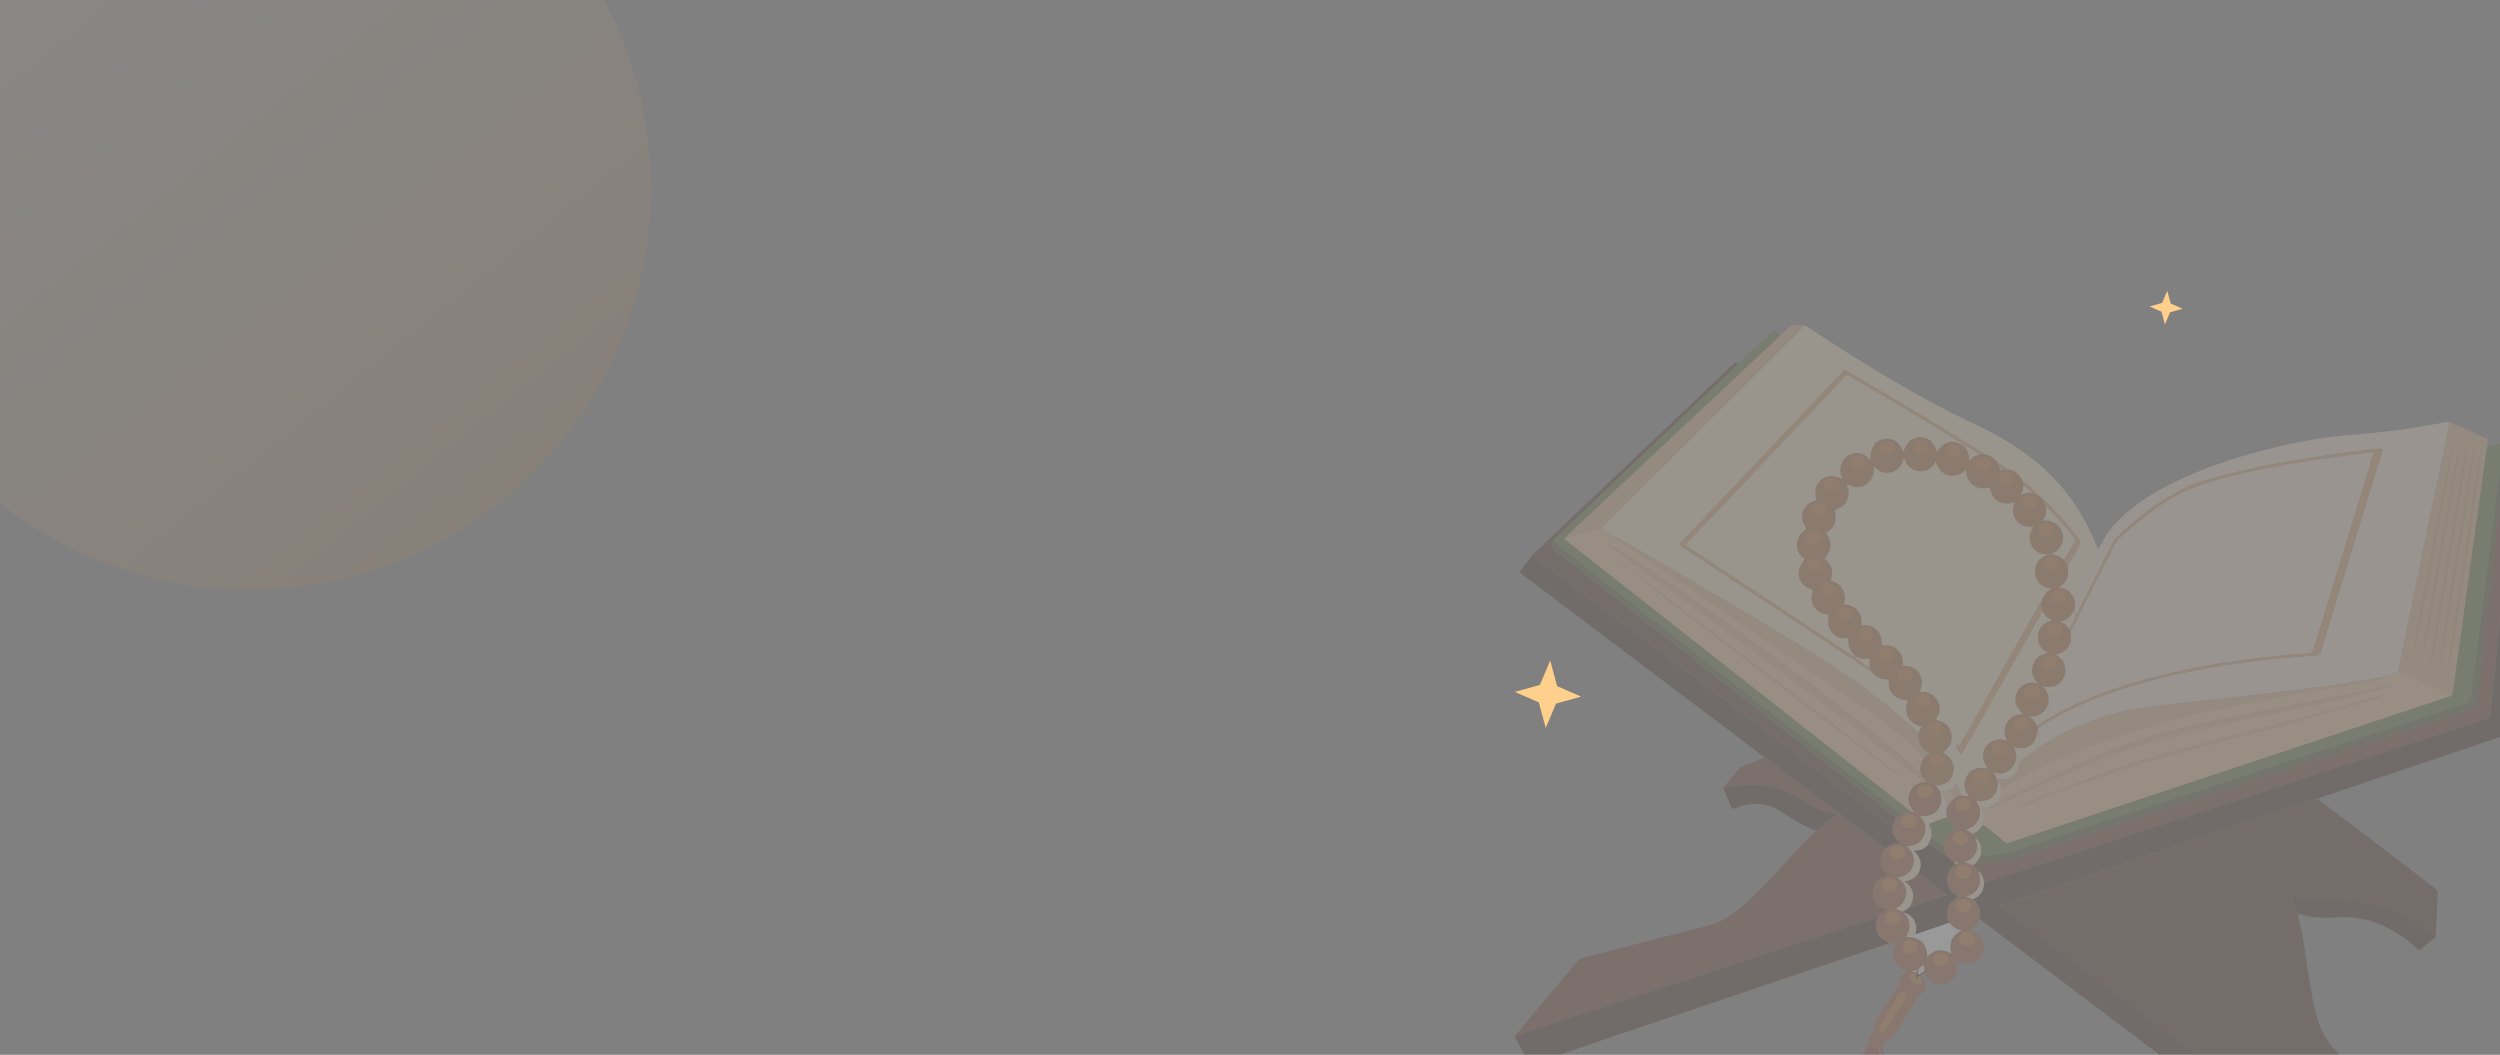 <?xml version="1.0" encoding="UTF-8"?><svg id="Layer_1" xmlns="http://www.w3.org/2000/svg" xmlns:xlink="http://www.w3.org/1999/xlink" viewBox="0 0 293.89 124"><rect x="0" y="0" width="293.89" height="124" fill="#808080" stroke="none"/><defs><linearGradient id="linear-gradient" x1="-12.69" y1="-29.86" x2="58.99" y2="58.88" gradientUnits="userSpaceOnUse"><stop offset="0" stop-color="#fff"/><stop offset=".12" stop-color="#fdf5ed"/><stop offset=".35" stop-color="#faddc0"/><stop offset=".67" stop-color="#f5b677"/><stop offset="1" stop-color="#f08c28"/></linearGradient></defs><g><g style="opacity:.2;"><path d="M274.25,95.28s.05,.04,.07,.07c0,.17,.12,.17,.23,.17,.02,.02,.05,.05,.07,.07,0,.17,.12,.17,.23,.17,.02,.02,.05,.05,.07,.07,0,.17,.12,.17,.23,.17,.43,.21,.78,.55,1.15,.83,1.45,1.08,2.87,2.19,4.31,3.29,1.89,1.45,3.79,2.9,5.69,4.35,.2,.15,.29,.3,.28,.57-.09,1.49-.15,2.99-.23,4.49-.01,.26,.05,.54-.14,.76-.13-.14-.24-.3-.39-.42-1.33-1.08-2.76-2-4.32-2.71-.81-.37-1.65-.68-2.51-.89-1.61-.39-3.25-.48-4.9-.47-1.33,0-2.66,0-3.97-.3-.24-.05-.57-.29-.73-.08-.16,.21,.13,.5,.23,.74,.18,.42,.21,.91,.51,1.28,.05,.64,.28,1.24,.4,1.87,.29,1.47,.51,2.96,.73,4.44,.31,2.09,.62,4.19,1.23,6.22,.55,1.82,1.61,3.23,3.05,4.45,2.86,2.42,5.6,4.99,8.38,7.52,.35,.32,.69,.66,1.05,.95,.2,.17,.26,.34,.25,.6-.1,1.87-.2,3.74-.29,5.61-.07,1.37-.11,2.74-.17,4.11-.01,.22,.08,.47-.14,.64,0-.17-.13-.23-.25-.32-.6-.43-1.19-.87-1.78-1.32-2.39-1.8-4.77-3.61-7.16-5.4-2.74-2.06-5.49-4.1-8.23-6.15-2.21-1.66-4.41-3.32-6.62-4.98-1.99-1.5-3.99-3-5.98-4.5-1.89-1.42-3.78-2.85-5.67-4.27-2.17-1.63-4.34-3.25-6.51-4.87-1.5-1.12-2.99-2.24-4.49-3.37-.93-.7-1.86-1.41-2.84-2.14,.21-.08,.36-.14,.52-.19,2.03-.68,4.07-1.36,6.1-2.05,6.66-2.24,13.29-4.54,19.96-6.75,2.93-.97,5.84-1.99,8.77-2.97,.68-.23,1.34-.56,2.08-.6,0,0,0,0,0,0-.03,.24,.12,.27,.3,.25,0,0,0,0,0,0,0,.22,.13,.26,.31,.24,0,0,0,0,0,0,0,.22,.13,.26,.31,.24,0,0,0,0,0,0,0,.17,.11,.17,.23,.16,.02,.02,.05,.04,.07,.07,0,.17,.11,.17,.23,.17,.02,.02,.05,.04,.07,.07,0,.17,.12,.17,.23,.17Z" style="fill:#4b2512;"/><path d="M246.69,64.53c.4-.63,.68-1.32,1.12-1.92,.91-1.23,2.01-2.25,3.21-3.16,1.59-1.22,3.33-2.18,5.13-3.02,2.31-1.09,4.71-1.97,7.15-2.71,1.89-.57,3.8-1.07,5.73-1.49,1.58-.34,3.17-.62,4.77-.84,1.49-.21,2.99-.28,4.49-.43,1.44-.15,2.89-.3,4.33-.5,1.47-.2,2.94-.5,4.4-.73,.31-.05,.62-.18,.95-.12,0,.06,0,.13,0,.19-.49,2.35-.99,4.71-1.49,7.06-.59,2.83-1.19,5.66-1.78,8.5-.68,3.3-1.36,6.6-2.03,9.9-.25,1.23-.49,2.47-.73,3.71-.4,.15-.8,.3-1.2,.45-.1,.03-.23-.02-.31,.09,0,0,0,0,0,0-1.24,.22-2.49,.46-3.73,.66-1.5,.24-3,.45-4.51,.66-1.14,.15-2.29,.27-3.43,.41-1.19,.15-2.38,.3-3.58,.44-1.26,.14-2.52,.27-3.77,.4-1.79,.2-3.57,.41-5.36,.61-1.63,.18-3.27,.32-4.89,.61-2.75,.49-5.39,1.33-7.91,2.55-1.31,.63-2.56,1.37-3.79,2.15,.3-.69,.39-1.39,.11-2.11,0-.1,0-.2-.01-.3,.11-.06,.23-.12,.33-.19,.99-.65,2.03-1.24,3.09-1.77,3.02-1.5,6.18-2.62,9.43-3.5,2.96-.8,5.95-1.41,8.97-1.89,1.84-.29,3.69-.54,5.54-.74,1.82-.2,3.64-.33,5.46-.48,.24-.02,.35-.08,.43-.33,.38-1.3,.79-2.59,1.18-3.89,1.99-6.5,3.98-13,5.98-19.49,.19-.61,.19-.61-.45-.54-2.41,.23-4.81,.57-7.21,.93-3.61,.54-7.21,1.2-10.75,2.12-1.68,.44-3.37,.89-4.94,1.67-3.01,1.48-5.61,3.54-7.98,5.9-.1,.1-.18,.22-.24,.34-1.46,2.87-2.91,5.75-4.37,8.62-.11-.22-.14-.47-.15-.71,.1-.46,.06-.91-.07-1.36,.11-.2,.23-.4,.33-.61,.74-1.42,1.48-2.84,2.21-4.27,.14-.28,.35-.54,.36-.88Z" style="fill:#ffe8d2;"/><path d="M246.69,64.53c-.01,.34-.22,.6-.36,.88-.73,1.43-1.47,2.85-2.21,4.27-.11,.2-.22,.4-.33,.61-.39-.73-.96-1.19-1.82-1.21,.04-.13,.14-.14,.21-.18,.65-.43,.97-1.03,.93-1.82,0-.2-.04-.41-.06-.61,.47-.67,.82-1.42,1.22-2.13,.37-.66,.37-.66-.09-1.24-.82-1.04-1.69-2.03-2.59-2.99-.42-.45-.81-.95-1.34-1.29-.04-.04-.08-.08-.11-.12-.02-.03-.05-.05-.07-.08-.16-.15-.32-.29-.48-.44-.53-.61-1.14-1.12-1.8-1.59-.37-.76-.9-1.3-1.77-1.39-.36-.29-.73-.57-1.16-.76-.4-.54-.9-.94-1.59-1.03-.67-.5-1.39-.9-2.09-1.34-4.67-2.89-9.4-5.67-14.11-8.47-.18-.11-.29-.08-.42,.07-.34,.38-.69,.76-1.05,1.13-2.11,2.23-4.22,4.45-6.33,6.68-2.11,2.23-4.22,4.45-6.33,6.68-1.73,1.82-3.47,3.65-5.2,5.47-.36,.38-.37,.38,.09,.69,2.22,1.48,4.45,2.95,6.68,4.42,4.72,3.12,9.44,6.24,14.17,9.34,.43,.29,.83,.64,1.31,.85,.5,.6,1.08,1.01,1.9,.94,.24-.02,.13,.16,.13,.27-.05,1.05,.58,1.9,1.58,2.1,.23,.05,.48,.03,.72,.05-.62,1.42,0,2.81,1.6,3.11-.12,.25-.24,.5-.36,.76-1.25-1.13-2.5-2.26-3.82-3.31-2.54-2.01-5.18-3.85-7.91-5.57-2.54-1.6-5.1-3.18-7.69-4.71-2.47-1.46-4.93-2.92-7.41-4.37-2.04-1.2-4.09-2.39-6.14-3.58-1.04-.6-2.08-1.18-3.12-1.76h0c-.08-.05-.16-.1-.23-.15-.02,0-.04,0-.06,0-.03-.03-.06-.05-.09-.08-.25-.25-.66-.27-.84-.62,1.15-1.06,2.19-2.23,3.33-3.29,1.09-1.02,2.1-2.14,3.19-3.17,1.07-1.01,2.07-2.1,3.13-3.11,1.2-1.14,2.34-2.33,3.52-3.49,.91-.9,1.8-1.83,2.72-2.71,1.17-1.11,2.27-2.3,3.43-3.41,.95-.91,1.84-1.89,2.81-2.79,.61-.56,1.16-1.19,1.74-1.79,.45,.15,.81,.47,1.2,.73,2.67,1.77,5.38,3.46,8.12,5.11,1.73,1.04,3.47,2.04,5.24,3,1.79,.98,3.61,1.9,5.45,2.76,1.95,.91,3.83,1.96,5.6,3.2,2.94,2.06,5.34,4.62,7.13,7.78,.65,1.15,1.22,2.32,1.7,3.55,.03,.07,.08,.13,.12,.2Z" style="fill:#ffe5bd;"/><path d="M272.51,93.94c-.74,.04-1.39,.38-2.08,.6-2.93,.98-5.84,2-8.77,2.97-6.67,2.21-13.3,4.51-19.96,6.75-2.03,.69-4.07,1.36-6.1,2.05-.15,.05-.31,.11-.52,.19,.98,.74,1.91,1.44,2.84,2.14,1.5,1.12,2.99,2.25,4.49,3.37,2.17,1.63,4.34,3.25,6.51,4.87,1.89,1.42,3.78,2.85,5.67,4.27,1.99,1.5,3.99,3,5.98,4.5,2.21,1.66,4.41,3.33,6.62,4.98,2.74,2.05,5.49,4.1,8.23,6.15,2.39,1.8,4.77,3.6,7.16,5.4,.59,.44,1.18,.88,1.78,1.32,.12,.08,.24,.15,.25,.32-.61,.49-1.24,.96-1.84,1.47-.25,.22-.42,.19-.67,0-2.14-1.63-4.3-3.25-6.45-4.87-2.64-1.99-5.28-3.98-7.92-5.96-2.65-2-5.3-3.99-7.94-5.99-2.62-1.97-5.24-3.94-7.85-5.92-6.41-4.84-12.81-9.67-19.22-14.51,.18-.94-.05-1.74-.81-2.34,.92-.32,1.29-1.03,1.35-1.96,1.67-.54,3.33-1.07,5-1.61,2.89-.94,5.79-1.89,8.68-2.83,2.01-.66,4.02-1.32,6.04-1.98,2.74-.89,5.47-1.78,8.21-2.68,1.87-.61,3.74-1.22,5.61-1.83,2.74-.89,5.48-1.78,8.22-2.68,2.65-.87,5.31-1.74,7.96-2.61,3.09-1.01,6.17-2.03,9.27-3.03,.41-.13,.52-.35,.54-.74,.06-.87,.15-1.74,.24-2.61,.09-.91,.2-1.81,.29-2.72,.09-.83,.16-1.66,.25-2.49,.09-.92,.2-1.84,.29-2.76,.09-.84,.16-1.69,.25-2.53,.09-.92,.19-1.84,.29-2.76,.09-.84,.16-1.69,.25-2.53,.09-.86,.19-1.71,.28-2.57,.09-.87,.16-1.74,.25-2.61,.09-.93,.19-1.87,.29-2.8,.07-.61,.17-1.22,.19-1.84,.01-.4,.21-.8,.03-1.2,.13-.13,.17,.02,.22,.09,.32,.38,.62,.79,.97,1.15,.23,.24,.27,.49,.25,.8-.21,2.43-.4,4.87-.6,7.3-.19,2.32-.39,4.64-.58,6.96-.17,2.01-.32,4.02-.48,6.03-.17,2.02-.34,4.04-.51,6.07-.09,1.07-.18,2.14-.25,3.21-.02,.3-.1,.45-.39,.55-7.14,2.41-14.29,4.82-21.43,7.24-.13,.04-.32,0-.36,.21Z" style="fill:#382012;"/><path d="M202.61,92.57c.62-.76,1.25-1.51,1.87-2.27,.1-.12,.23-.15,.36-.2,.87-.35,1.75-.69,2.62-1.04,.08,.04,.16,.07,.23,.13,1.77,1.33,3.53,2.66,5.3,3.99,2.31,1.74,4.63,3.48,6.94,5.23,.56,.43,1.16,.81,1.67,1.32,0,.11-.09,.18-.15,.27-.44,.65-.47,1.34-.15,2.05,.16,.37,.47,.62,.79,.88-1.21,.23-1.73,.67-1.88,1.8-.15,1.15,.51,1.84,1.61,2.23-.49,.23-.79,.55-1.06,.91-.41,.13-.82,.25-1.23,.38-2.71,.88-5.43,1.77-8.14,2.65-2.68,.87-5.35,1.75-8.03,2.63-2.71,.89-5.43,1.77-8.14,2.66-2.75,.9-5.5,1.8-8.25,2.7-2.52,.83-5.04,1.67-7.56,2.48-.4,.13-.8,.34-1.24,.32,.69-.83,1.37-1.66,2.06-2.49,1.71-2.05,3.44-4.08,5.14-6.14,.2-.24,.41-.38,.71-.45,4.91-1.29,9.81-2.57,14.73-3.8,1.68-.42,3.04-1.43,4.33-2.55,1.71-1.48,3.2-3.18,4.73-4.84,1.13-1.23,2.25-2.47,3.47-3.59,.06-.06,.11-.13,.16-.2,.28-.05,.39-.31,.59-.47,.62-.49,1.23-.98,1.99-1.47-1.67-.16-3.02-.83-4.31-1.67-1.05-.68-2.16-1.24-3.4-1.51-.82-.18-1.66-.23-2.49-.22-1.1,.01-2.19,.18-3.28,.28Z" style="fill:#683217;"/><path d="M178.17,121.68c.44,.02,.84-.19,1.24-.32,2.52-.81,5.04-1.65,7.56-2.48,2.75-.9,5.5-1.8,8.25-2.7,2.71-.89,5.43-1.77,8.14-2.66,2.68-.87,5.35-1.75,8.03-2.63,2.71-.89,5.43-1.77,8.14-2.65,.41-.13,.82-.25,1.23-.38-.33,.83-.31,1.6,.3,2.31,.3,.35,.71,.48,1.09,.68-6.77,2.29-13.54,4.58-20.31,6.87-7.23,2.44-14.46,4.88-21.68,7.34-.29,.1-.4,.06-.54-.22-.46-.92-.95-1.82-1.42-2.74-.05-.1-.16-.2-.11-.34,.02-.03,.05-.06,.07-.09,0,0,0,0,0,0Z" style="fill:#382012;"/><path d="M295.67,54.34c.19,.4-.01,.8-.03,1.2-.02,.61-.13,1.23-.19,1.84-.1,.93-.2,1.86-.29,2.8-.09,.87-.16,1.74-.25,2.61-.09,.86-.19,1.71-.28,2.57-.09,.84-.17,1.69-.25,2.53-.09,.92-.19,1.84-.29,2.76-.09,.84-.16,1.69-.25,2.53-.09,.92-.2,1.84-.29,2.76-.08,.83-.16,1.66-.25,2.49-.09,.91-.2,1.81-.29,2.72-.09,.87-.18,1.74-.24,2.61-.03,.39-.13,.61-.54,.74-3.09,.99-6.18,2.01-9.27,3.03-2.65,.87-5.31,1.74-7.96,2.61-2.74,.89-5.48,1.78-8.22,2.68-1.87,.61-3.74,1.22-5.61,1.83-2.74,.89-5.47,1.78-8.21,2.68-2.01,.66-4.02,1.32-6.04,1.98-2.89,.95-5.79,1.89-8.68,2.83-1.66,.54-3.33,1.07-5,1.61-.02-.11-.04-.23-.07-.34-.12-.39-.22-.78-.62-.99-.21-.24-.42-.48-.64-.73,.13-.09,.26-.19,.39-.28,.15,.08,.32,.08,.48,.08,1.34,0,2.65-.19,3.92-.6,3.41-1.1,6.81-2.2,10.22-3.31,2.57-.84,5.14-1.68,7.71-2.52,3.39-1.11,6.78-2.21,10.17-3.32,2.08-.68,4.15-1.36,6.23-2.04,3.56-1.16,7.12-2.33,10.68-3.49,1.3-.43,2.61-.85,3.91-1.28,1.74-.57,3.47-1.14,5.21-1.71,.12-.04,.22-.09,.24-.26,.04-.43,.1-.87,.15-1.3,.11-.96,.21-1.92,.32-2.87,.14-1.22,.29-2.45,.44-3.67,.12-.98,.24-1.96,.35-2.95,.11-.94,.22-1.89,.33-2.83,.11-.97,.22-1.94,.33-2.91,.14-1.21,.29-2.42,.43-3.64,.09-.79,.19-1.58,.29-2.37,.11-.97,.21-1.94,.33-2.91,.11-.9,.24-1.81,.35-2.71,.41-.16,.81-.36,1.24-.47Z" style="fill:#683217;"/><path d="M281.93,78.97c.24-1.24,.48-2.47,.73-3.71,.67-3.3,1.35-6.6,2.03-9.9,.59-2.83,1.18-5.67,1.78-8.5,.49-2.35,.99-4.71,1.49-7.06,.01-.06,0-.13,0-.19,1.11,.43,2.18,.97,3.27,1.45,.34,.15,.67,.32,1.01,.45,.19,.08,.24,.19,.2,.38-.05,.24-.06,.48-.09,.73-.09,.6-.19,1.2-.27,1.8-.29,2.1-.58,4.19-.87,6.29-.32,2.3-.64,4.6-.96,6.9-.3,2.13-.59,4.27-.88,6.4-.24,1.75-.47,3.5-.73,5.25-.12,.81-.18,1.64-.37,2.44-.16-.05-.31-.1-.46-.16-1.96-.85-3.93-1.71-5.89-2.57Zm6.56-27.25c-1.84,8.53-3.47,17.1-4.92,25.7,1.85-8.53,3.46-17.1,4.92-25.7Zm-1.71,26.69c.57-2.85,1.05-5.71,1.51-8.57,.45-2.85,.93-5.7,1.36-8.55,.44-2.85,.84-5.7,1.25-8.55-.03,0-.06,0-.1-.01-1.51,8.54-2.86,17.1-4.03,25.68Zm-1.08-.15c.41-1.16,4.48-25.31,4.28-25.86-1.59,8.61-3.03,17.22-4.28,25.86Zm3.48-26.24c-1.67,8.51-3.17,17.04-4.45,25.62,1.68-8.51,3.16-17.05,4.45-25.62Zm-1.42,27c1.07-5.51,3.97-25.01,3.82-25.66-1.45,8.56-2.72,17.1-3.82,25.66Zm3.92-25.84c.06-.09,.05-.17,0-.27-.04,.11-.05,.19,0,.27Zm-6.97,24.77s-.03-.06-.05-.09c-.01,.02-.03,.04-.03,.06,0,.03,.01,.07,.02,.1,.02-.02,.03-.05,.06-.08Zm2,.76s-.02,.08-.02,.11c0,.02,0,.1,.05,.04,.02-.02,.01-.07,0-.11,0-.01-.02-.02-.05-.04Zm1.05,.71s-.04-.06-.05-.09c0,.02-.03,.04-.03,.07,0,.04,.02,.07,.03,.1,.02-.03,.03-.05,.05-.08Zm.8-28.02s.03-.04,.03-.06c0-.02-.02-.04-.03-.06-.01,.02-.03,.04-.03,.06,0,.02,.02,.04,.03,.06Zm-5,26.35s-.02-.04-.03-.06c-.01,.02-.03,.04-.03,.06,0,.02,.02,.04,.03,.06,.01-.02,.02-.04,.03-.06Z" style="fill:#ecb67b;"/><path d="M231.93,101.7c.21,.24,.42,.48,.64,.73,.01,.05,.02,.1,.04,.15,.46,1.22-.06,2.34-1.28,2.75-.06,.02-.11,.06-.21,.11,.32,.02,.55,.17,.79,.27,.77,.6,1,1.4,.81,2.34-.29,.56-.65,1.04-1.33,1.26,1.64,.34,2.02,1.79,1.67,2.71-.47,1.23-1.63,1.59-3.06,.92,.2,1.54-.28,2.44-1.45,2.71-.98,.23-1.95-.33-2.25-1.3-.02-.07-.05-.14-.07-.21-.09-.23-.04-.49-.06-.76-.24,.21-.44,.38-.64,.55-.07,.02-.13,.05-.2,.07-.25,.07-.5,.14-.68,.19,.16,.03,.39,.05,.61,.15,0,.04-.01,.09-.02,.13-.09,0-.18,0-.27,0-.18,0-.37-.01-.46,.19-.08,.19-.03,.37,.09,.54,.16,.22,.37,.34,.61,.44,.24,.1,.49,.14,.66-.09,.15-.2,.05-.41-.09-.6-.04-.05-.06-.11-.09-.17,.03-.03,.05-.05,.08-.08,.27,.19,.44,.46,.54,.77,.22,.65-.04,1.24-.67,1.47-.16,.06-.24,.11-.28,.3-.03,.18-.14,.36-.24,.52-.75,1.23-1.52,2.45-2.27,3.68-.24,.39-.55,.68-1,.76-.15,.03-.22,.07-.21,.24,.01,.31-.13,.54-.37,.73-.11,.05-.21,.11-.32,.16-.02,0-.04,0-.06,0-.51,.05-.86-.22-1.14-.62-.15-.55-.06-1,.51-1.25,.13-.06,.07-.14,.05-.22-.11-.47-.01-.88,.24-1.29,.78-1.24,1.55-2.49,2.32-3.73,.02-.03,.03-.07,.06-.1,.33-.27,.41-.6,.43-1.03,.02-.48,.4-.75,.91-.88-.89-.31-1.51-.82-1.67-1.77-.1-.6,.13-1.11,.44-1.6,.03-.02,.07-.03,.04-.07,0-.01-.06,.01-.09,.02-.29,.02-.58,.05-.86,.07-.38-.2-.79-.33-1.09-.68-.6-.71-.62-1.48-.3-2.31,.26-.36,.57-.68,1.06-.91-1.11-.4-1.77-1.08-1.61-2.23,.15-1.13,.68-1.58,1.88-1.8-.32-.26-.63-.51-.79-.88-.32-.71-.29-1.39,.15-2.05,.06-.08,.14-.15,.15-.27,.51-.37,1.04-.66,1.8-.55-.73-.57-.99-1.24-.95-2.03,.1-.36,.26-.69,.45-1,.18-.15,.36-.31,.54-.46,.39-.15,.79-.27,1.22-.25,.11,0,.21,.14,.34,.03-.86-1-.89-1.88-.13-2.92,.05-.05,.1-.1,.15-.15,.28-.18,.55-.39,.9-.39,.14,0,.28,.05,.4-.06,.05,0,.1-.02,.15-.02,.37,.12,.77,.18,1.07,.48,.24,.15,.36,.41,.52,.63,.02,.05,.04,.1,.06,.15,.22,.66,.19,1.31-.21,1.89-.53,.77-1.29,.97-2.23,.8,.66,.71,.9,1.45,.57,2.3-.36,.91-1.09,1.27-2.07,1.29,.74,.64,1.05,1.4,.74,2.31-.29,.85-.92,1.28-1.83,1.38,.72,.48,1.09,1.11,1.02,1.94-.07,.81-.53,1.38-1.26,1.72,.3,.13,.57,.25,.83,.36,.03,.02,.06,.05,.09,.07,.23,.26,.46,.51,.59,.84,.28,.76,.12,1.44-.34,2.09,.17-.14,.34,.08,.5-.05,1.23,.16,1.89,.76,2.02,1.83,.02,.15,.02,.31,.03,.51,.86-.92,1.79-1,2.83-.37-.33-1.28,.08-2.17,1.26-2.74-.69-.07-1.12-.42-1.49-.89-.05-.12-.1-.24-.14-.35-.37-.89,.03-2.04,.88-2.49,.37-.2,.37-.25,.02-.48-.05-.04-.11-.06-.17-.1-.64-.43-.95-1.2-.84-1.97,.1-.69,.51-1.12,1.02-1.51,.14,0,.26-.06,.39-.13-.24-.06-.47-.12-.7-.18-.36-.21-.66-.48-.87-.85-.15-.32-.23-.66-.24-1.01,.06-.88,.48-1.5,1.28-1.83,.19-.08,.23-.17,.06-.28-.43-.3-.69-.73-.95-1.17-.03-.42-.14-.83,0-1.24,.24-.44,.5-.86,.94-1.12,.23-.08,.45-.16,.68-.24,.26-.05,.5,.06,.76,.07,.39,.18,.73,.43,1.06,.69,.44,.54,.55,1.15,.35,1.81-.24,.79-.79,1.24-1.59,1.44,.3,.11,.52,.33,.78,.49,.11,.16,.22,.32,.33,.48,.5,1.33,.15,2.2-1.2,2.91,.34,.02,.62,.2,.92,.29Zm-8.28,14.95c-.14,.01-.28,.08-.38,.24-.76,1.23-1.53,2.46-2.29,3.7-.16,.26-.1,.52,.16,.66,.25,.14,.46,.04,.61-.2,.55-.88,1.1-1.77,1.64-2.65,.22-.36,.46-.72,.65-1.09,.17-.34-.03-.66-.4-.66Zm7.14-13.36c.52,.01,.94-.33,.96-.78,.01-.47-.38-.83-.9-.85-.49-.01-.93,.38-.93,.81,0,.46,.37,.8,.88,.82Zm-6.17,7.15c-.55,0-.96,.35-.96,.82,0,.45,.39,.79,.89,.81,.51,.02,.93-.35,.94-.8,0-.45-.39-.82-.87-.83Zm-1.57-6.42c0-.46-.39-.81-.88-.81-.55,0-.94,.35-.95,.84,0,.43,.41,.79,.91,.79,.51,0,.92-.36,.92-.82Zm-.57,4.71c.52,0,.93-.34,.95-.79,.01-.46-.38-.83-.9-.84-.48,0-.92,.38-.93,.82-.01,.44,.38,.79,.89,.8Zm1.48-8.48c.01-.47-.39-.83-.91-.84-.48,0-.92,.4-.92,.84,0,.41,.4,.77,.88,.79,.52,.01,.94-.34,.95-.79Zm7.22,10.97c.54,.01,.93-.32,.95-.78,.01-.45-.37-.83-.86-.84-.47-.01-.97,.42-.97,.85,0,.41,.41,.77,.89,.78Zm-.75-11.88c.54,0,.94-.33,.94-.79,0-.46-.37-.83-.87-.84-.45-.01-.97,.42-.97,.82,0,.44,.4,.8,.9,.81Zm-2.24,12.66c-.52-.01-.94,.33-.95,.78-.01,.45,.37,.83,.86,.84,.47,.02,.97-.42,.97-.85,0-.41-.4-.77-.88-.78Zm-3.78-14.68c.54,0,.92-.33,.93-.8,0-.46-.35-.76-.91-.76-.54,0-.92,.33-.93,.8,0,.46,.35,.76,.91,.76Zm6.41-1.94c.53,0,.94-.35,.93-.8,0-.42-.4-.76-.88-.76-.57,0-.95,.33-.95,.82,0,.47,.34,.74,.9,.74Zm-4.47-3.11c-.53,0-.88,.23-.94,.62-.07,.45,.1,.76,.54,.89,.39,.12,.77,.07,1.06-.24,.2-.21,.31-.48,.16-.78-.17-.34-.44-.53-.82-.5Zm4.46,15c.53,0,.94-.34,.94-.79,0-.42-.4-.77-.88-.77-.57,0-.96,.34-.95,.82,0,.44,.36,.73,.89,.74Z" style="fill:#a85326;"/><path d="M232.21,98.49c-.11-.16-.22-.32-.33-.48,.57-.16,.92-.58,1.23-1.06,.86,.6,1.69,1.24,2.47,1.95,.2,.18,.37,.23,.64,.14,2.22-.75,4.45-1.48,6.68-2.22,14.99-4.97,29.97-9.94,44.96-14.92,.15-.05,.33-.04,.43-.21,.19-.8,.25-1.63,.37-2.44,.25-1.75,.49-3.5,.73-5.25,.29-2.13,.59-4.27,.88-6.4,.32-2.3,.64-4.6,.96-6.9,.29-2.1,.58-4.19,.87-6.29,.08-.6,.18-1.2,.27-1.8,.57-.17,1.15-.35,1.72-.52,.11-.03,.24-.15,.28,.08-.09,.15-.12,.31-.14,.47-.15,1.26-.31,2.52-.47,3.79-.17,1.29-.35,2.57-.52,3.86-.17,1.3-.31,2.6-.47,3.9-.16,1.26-.35,2.52-.52,3.78-.17,1.3-.31,2.6-.47,3.9-.22,1.67-.45,3.33-.67,5-.21,1.57-.46,3.13-.59,4.7-.06,.74-.33,1.02-1.02,1.24-2.75,.85-5.48,1.78-8.22,2.67-2.81,.92-5.62,1.83-8.44,2.75-2.65,.87-5.31,1.74-7.96,2.61-3.37,1.1-6.73,2.19-10.1,3.29-2.58,.84-5.16,1.69-7.75,2.53-3.21,1.05-6.42,2.08-9.63,3.14-1.49,.49-3,.84-4.58,.77,.17-.81,.04-1.52-.62-2.08Z" style="fill:#5e7234;"/><path d="M222.45,97.15c-.04,.8,.22,1.46,.95,2.03-.76-.11-1.29,.18-1.8,.55-.5-.51-1.1-.89-1.67-1.32-2.31-1.75-4.62-3.49-6.94-5.23-1.77-1.33-3.53-2.66-5.3-3.99-.07-.05-.16-.08-.23-.13-2.97-2.28-5.97-4.52-8.96-6.77-6.56-4.94-13.11-9.89-19.66-14.84-.13-.1-.24-.16-.09-.35,.48-.61,.94-1.25,1.41-1.87,.24,.27,.56,.44,.84,.65,2,1.51,4,3.03,6,4.53,2.18,1.64,4.36,3.26,6.54,4.9,1.89,1.42,3.78,2.85,5.67,4.27,2.17,1.63,4.35,3.24,6.51,4.88,2.52,1.91,5.03,3.85,7.55,5.78,2.57,1.96,5.14,3.92,7.72,5.87,.47,.36,.9,.78,1.45,1.04Z" style="fill:#382012;"/><path d="M222.45,97.15c-.54-.26-.97-.68-1.45-1.04-2.58-1.95-5.15-3.91-7.72-5.87-2.52-1.92-5.03-3.86-7.55-5.78-2.16-1.64-4.34-3.25-6.51-4.88-1.89-1.42-3.78-2.85-5.67-4.27-2.18-1.63-4.36-3.26-6.54-4.9-2-1.51-4-3.02-6-4.53-.28-.21-.6-.38-.84-.65,1.51-1.44,3.02-2.89,4.53-4.32,6.36-6.04,12.72-12.08,19.08-18.12,.18-.17,.32-.3,.51-.03-.09,.21-.27,.34-.43,.49-2,1.91-4,3.82-6,5.72-1.03,.98-2.07,1.95-3.09,2.93-2.05,1.95-4.1,3.9-6.14,5.86-1.04,.99-2.06,1.99-3.1,2.98-.51,.49-1.05,.94-1.54,1.44-.46,.48-1.02,.85-1.4,1.41-.07,.44-.16,.84,.3,1.19,1.45,1.1,2.87,2.24,4.31,3.36,1.94,1.53,3.88,3.06,5.82,4.59,1.7,1.34,3.42,2.66,5.12,4,1.88,1.48,3.76,2.96,5.64,4.44,1.35,1.06,2.71,2.12,4.06,3.18,1.97,1.55,3.94,3.1,5.92,4.65,1.46,1.15,2.93,2.29,4.39,3.44,1.59,1.24,3.17,2.48,4.76,3.71-.19,.32-.35,.65-.45,1Z" style="fill:#4b2512;"/><path d="M182.58,63.59c.37-.56,.94-.93,1.4-1.41,.48-.51,1.03-.96,1.54-1.44,1.04-.99,2.06-1.99,3.1-2.98,2.04-1.95,4.09-3.91,6.14-5.86,1.03-.98,2.06-1.95,3.09-2.93,2-1.91,4-3.81,6-5.72,.16-.15,.34-.27,.43-.49,.16-.03,.25-.17,.36-.27,1.21-1.15,2.42-2.29,3.62-3.45,.21-.2,.35-.22,.56-.03,.15,.14,.33,.25,.49,.37-.17,.26-.42,.45-.64,.66-4.81,4.52-9.62,9.03-14.43,13.54-2.13,2-4.26,3.99-6.39,5.99-1.31,1.24-2.62,2.48-3.93,3.72-.05,.18,.12,.19,.2,.26,3.93,3.09,7.86,6.18,11.79,9.27,7.98,6.27,15.96,12.54,23.94,18.82,1.61,1.26,3.21,2.54,4.81,3.8-.43-.03-.83,.1-1.22,.25-1.05-.82-2.11-1.64-3.16-2.47-1.71-1.33-3.42-2.66-5.12-3.99-2.29-1.8-4.58-3.61-6.87-5.41-1.69-1.33-3.4-2.64-5.09-3.97-2.42-1.91-4.84-3.82-7.26-5.73-1.94-1.53-3.89-3.04-5.84-4.57-1.89-1.48-3.79-2.97-5.67-4.47-.62-.49-1.27-.93-1.84-1.49Z" style="fill:#5e7234;"/><path d="M232.82,100.57c1.58,.07,3.09-.28,4.58-.77,3.21-1.06,6.42-2.09,9.63-3.14,2.58-.84,5.16-1.69,7.75-2.53,3.37-1.1,6.73-2.19,10.1-3.29,2.65-.87,5.31-1.74,7.96-2.61,2.81-.92,5.62-1.83,8.44-2.75,2.74-.9,5.47-1.82,8.22-2.67,.69-.21,.95-.5,1.02-1.24,.13-1.57,.38-3.14,.59-4.7,.22-1.67,.46-3.33,.67-5,.17-1.3,.31-2.6,.47-3.9,.16-1.26,.35-2.52,.52-3.78,.17-1.3,.31-2.6,.47-3.9,.16-1.29,.35-2.57,.52-3.86,.16-1.26,.32-2.52,.47-3.79,.02-.17,.05-.33,.14-.47,.4,.59,.19,1.24,.14,1.87-.02,.26-.05,.51-.07,.77-.12,.9-.24,1.8-.35,2.71-.12,.97-.22,1.94-.33,2.91-.09,.79-.19,1.58-.29,2.37-.15,1.21-.29,2.42-.43,3.64-.11,.97-.22,1.94-.33,2.91-.11,.94-.22,1.89-.33,2.83-.12,.98-.24,1.96-.35,2.95-.15,1.22-.3,2.45-.44,3.67-.11,.96-.22,1.92-.32,2.87-.05,.43-.11,.87-.15,1.3-.02,.17-.12,.22-.24,.26-1.74,.57-3.47,1.14-5.21,1.71-1.3,.43-2.61,.85-3.91,1.28-3.56,1.16-7.12,2.33-10.68,3.49-2.08,.68-4.15,1.36-6.23,2.04-3.39,1.11-6.78,2.21-10.17,3.32-2.57,.84-5.14,1.68-7.71,2.52-3.4,1.11-6.81,2.21-10.22,3.31-1.28,.41-2.59,.59-3.92,.6-.17,0-.33,0-.48-.08,.21-.26,.39-.53,.5-.85Z" style="fill:#445224;"/><path d="M220.98,123.33c.11-.05,.21-.11,.32-.16,.42,2.57,.51,5.17,.5,7.77-.01,3.02-.22,6.02-.52,9.02-.05,.45-.08,.47-.43,.21-.02-.02-.05-.07-.07,0-.03,.07,0,.22-.14,.14-.04-.02-.03-.17-.02-.25,.11-1.26,.22-2.52,.33-3.79,.01-.12,.08-.25-.03-.37-.12,.07-.08,.18-.09,.28-.15,1.34-.3,2.67-.45,4.01-.01,.09,.03,.25-.11,.25-.08,0-.23,.05-.28-.12-.04-.14-.11-.1-.22-.05-.3,.15-.42,.06-.39-.27,.11-.98,.23-1.95,.34-2.93,.1-.61,.18-1.23,.14-1.85-.08,.62-.16,1.24-.24,1.86-.15,.89-.31,1.77-.43,2.66-.04,.32-.15,.37-.41,.28,0-.12,0-.23,.02-.35,.21-1.46,.42-2.91,.62-4.37,.15-1.1,.27-2.2,.39-3.31,.15-1.33,.33-2.67,.35-4.01,.12-.23,.06-.47,.05-.81-.08,.34-.05,.58-.04,.81-.17,.2-.07,.44-.1,.67-.2,1.82-.39,3.64-.61,5.46-.24,1.97-.51,3.94-.83,5.9-.25,0-.12-.17-.11-.27,.1-.73,.21-1.45,.31-2.17,.02-.14,.04-.28,.06-.42,.12-.47,.17-.94,.13-1.43-.07,.48-.15,.95-.22,1.43-.02,.11-.03,.23-.05,.34-.14,.74-.29,1.49-.42,2.23-.04,.21-.11,.34-.34,.27,.05-.49,.09-.97,.16-1.46,.22-1.65,.43-3.29,.66-4.94,.32-2.27,.65-4.55,.96-6.82,.09-.66,.26-1.32,.25-1.99,0,0,.02-.01,.02-.01l-.02,.02c-.16,.22-.14,.48-.18,.73-.73,4.82-1.42,9.64-1.98,14.48-.27-.07-.11-.28-.1-.41,.08-.85,.19-1.7,.29-2.54,0-.07,.05-.15-.08-.26-.15,1.09-.29,2.15-.43,3.2-.04,0-.07,0-.11-.01,0-.86,.21-1.71,.27-2.57,.03-.17,.09-.33,.02-.54-.11,.17-.09,.32-.12,.47-.12,.8-.25,1.6-.37,2.4-.04,0-.07,0-.11-.01-.08-.39,.12-.78,.07-1.27-.24,.52-.13,1.05-.4,1.47-.21-.08-.03-.27-.12-.37-.2,0,0,.36-.25,.28-.22-.06-.15-.26-.15-.42,0-.07,.04-.15-.03-.23-.13,.15,0,.4-.17,.54-.16-.11-.01-.26-.07-.37,.02-.14,.03-.28,.05-.42,.15-.61,.18-1.25,.26-1.87,.2-1.46,.46-2.9,.71-4.35,.3-1.44,.64-2.87,1.04-4.28,.35-1.22,.8-2.41,1.2-3.62,.03-.07,.06-.15,.09-.22,.03-.05,.08-.13,.02-.16-.09-.04-.06,.06-.08,.11-.04,.06-.07,.13-.11,.19-.26,.47-.46,.98-.64,1.48-.77,2.11-1.23,4.3-1.65,6.5-.1,.54-.21,1.09-.3,1.63-.25,1.52-.49,3.05-.63,4.59,0,.13-.01,.25-.02,.38-.05,0-.09,0-.14,0-.04-.65,.18-1.29,.15-1.94,.11-.15,.08-.3,0-.45v.45c-.11,.06-.08,.18-.09,.27-.08,.55-.15,1.1-.23,1.66-.27-.04-.08-.26-.14-.38,.02-.06,.06-.12,.07-.18,.1-.79,.21-1.58,.31-2.37,.05-.42,.1-.83,.16-1.25-.11,.28-.16,.57-.21,.86-.15,.98-.33,1.95-.4,2.94-.04,.12,.04,.29-.12,.37-.07-.02-.09-.06-.08-.12,.57-4.44,1.35-8.83,2.87-13.04,.44-1.21,.91-2.41,1.68-3.45,.27,.41,.62,.67,1.14,.62,0,.12-.06,.25,.04,.37,.09-.12,.03-.25,.03-.37Zm-3.78,14.64c-.02,.17-.12,.33,.01,.6,.03-.24,.05-.38,.08-.52l.06-.42c.03-.16,.08-.32,.1-.48,.09-.85,.32-1.69,.33-2.55,.15-.14,.06-.31,.07-.47,.15-.13,.05-.31,.08-.46,.1-.1,.09-.22,0-.39v.39c-.14,.13-.08,.3-.08,.46-.13,.14-.09,.31-.07,.47-.28,.99-.39,2.01-.53,3.03-.02,.12-.03,.23-.05,.35Zm-.33-3.45c-.14,.12-.09,.26-.06,.43,.08-.16,.04-.3,.05-.43,.09-.12,.08-.25,0-.38v.38Zm.54-.62c-.14,.14-.08,.31-.08,.47-.3,1.07-.4,2.17-.53,3.26,0,.15-.08,.3,.05,.54,.02-.24,.03-.39,.03-.54,.18-1.08,.34-2.17,.44-3.26,.14-.14,.05-.31,.08-.47,.1-.1,.09-.21,0-.38v.38Zm1.36-3.9c.14-.12,.09-.26,0-.4,0,.13,0,.27,0,.4-.13,.14-.07,.31-.07,.47-.22,.58-.25,1.19-.34,1.79-.23,1.39-.43,2.79-.64,4.19,0,.13-.09,.26,.05,.46,.03-.2,.05-.33,.07-.46,.22-1.42,.45-2.84,.65-4.27,.08-.57,.25-1.13,.22-1.72,.15-.14,.08-.31,.07-.47Zm-.83-2.71c-.11,.08-.08,.2-.1,.35,.14-.13,.12-.24,.1-.35,.09,0,.09-.05,.07-.11,0,0-.03-.01-.05-.02,0,.05-.02,.09-.02,.14Zm-.69,9.16c.15-.19,.08-.43,.19-.74-.24,.28-.17,.52-.18,.74-.1,.12-.06,.25,0,.37v-.38Zm-.9,1.49c0,.1-.06,.2,.02,.29,.07-.09,.04-.2,.05-.3,.15-.82,.26-1.65,.31-2.48,.1-.11,.09-.22,0-.45v.45c-.23,.81-.3,1.65-.38,2.48Zm4.58-2.8c0,.23-.1,.46,0,.75,.12-.28,.07-.52,.09-.75,.11-.87,.11-1.73,.1-2.6,0,.87-.2,1.73-.19,2.61Zm-2.21-3.26c-.18,.32-.15,.69-.2,1.03-.15,.95-.27,1.9-.41,2.85,0,.13-.09,.26,.05,.46,.02-.2,.03-.33,.05-.46,.06-.37,.13-.73,.17-1.1,.11-.93,.31-1.85,.34-2.79,.11-.13,.08-.27,.04-.44-.06,.17-.04,.31-.03,.45Zm.84,8.15c0,.07-.04,.14,.04,.22,0-.08,.01-.16,.02-.23,.24-1.36,.44-2.73,.45-4.13,.17-.29,.05-.6,.05-.9-.03,.3-.05,.6-.08,.9-.02,.22-.05,.43-.07,.65-.13,1.16-.27,2.32-.4,3.48Zm1.51-9.72c.05-1.21,.04-2.43-.08-3.64,0,1.21,0,2.43,0,3.64-.02,.07-.05,.15-.05,.22-.05,1.72-.18,3.44-.31,5.15-.02,.2-.19,.43,0,.64,.09-.06,.06-.15,.07-.22,.08-.9,.17-1.8,.22-2.7,.06-1.03,.17-2.06,.15-3.1Zm-3.29,.93c.42-2.04,1.19-3.98,1.6-6.02-.79,1.95-1.3,3.98-1.73,6.03-.17,.73-.32,1.46-.33,2.22,.15-.74,.31-1.48,.46-2.22Zm3.16,7.46c0,.15-.06,.3,.05,.54,.01-.23,.02-.38,.03-.53,.07-.09,.05-.2,.06-.3,.09-1.07,.18-2.14,.25-3.21,.19-2.79,.22-5.58,.04-8.38-.03-.39-.05-.79-.08-1.18-.07,.4-.11,.8-.01,1.19,0,.06,0,.13,0,.19,.05,2.8,.1,5.61-.11,8.41-.08,1.09-.16,2.18-.23,3.27Zm-2.53-.67c.45-1.36,1.54-8.88,1.38-9.47-.5,3.15-1.03,6.3-1.38,9.47Zm1.09-1.5c.36-2.47,.91-4.92,.79-7.44-.22,2.49-.55,4.96-.79,7.44Zm-2.15-.98s.07,0,.1,.01c.28-1.58,.55-3.15,.83-4.73-.43,1.55-.71,3.13-.93,4.72Zm1.58,4.36c.33-.96,.63-3.14,.5-3.39-.17,1.16-.33,2.27-.5,3.39Zm1.73-13.02c.07-.95,.13-1.92-.09-2.87-.07,.96,.06,1.91,.09,2.87Zm-.16,3.82c.05,.93-.16,1.85-.06,2.77,.02-.92,.19-1.85,.06-2.77Zm-.19,8.48s.04,0,.07,0c.08-.77,.17-1.53,.25-2.3-.03,0-.07,0-.1-.01-.07,.77-.14,1.54-.21,2.3Zm.39-11.19v1.45c.07-.49,.11-.97,0-1.45Zm.49-3.18c-.04,.25-.06,.44,.02,.69,.04-.25,.04-.44-.02-.69Zm.06,13.13v.52c.06-.17,.06-.35,0-.52Zm-.06,.78c-.05,.17-.07,.35,0,.56,.07-.19,.04-.37,0-.56Zm-4.49,.06c-.06,.3-.14,.5-.03,.78,.06-.27,.1-.47,.03-.78Zm1.32-1.94c.09-.24,.14-.41,.04-.68-.05,.26-.12,.43-.04,.68Zm-1.23,1.27c-.09,.25-.11,.42-.07,.67,.1-.24,.11-.41,.07-.67Zm-.5,.4c-.02,.17-.1,.33,.02,.61,0-.28,.07-.44-.02-.61Zm4.81-14.2c-.05,.14-.05,.26,0,.39,.05-.13,.05-.25,0-.39Zm-.23,15.64c.05-.24,.09-.37,.02-.54-.07,.16-.07,.29-.02,.54Zm.15-16.15c-.05,.14-.06,.24,.01,.36,.05-.13,.05-.22-.01-.36Zm-3.81,10.14c.06-.11,.07-.21,0-.33-.06,.11-.07,.21,0,.33Zm1.07-3.51c-.04,.1-.07,.18,0,.25,.04-.08,.05-.15,0-.25Zm-.02-3.9s-.03-.07-.05-.1c-.02,.02-.05,.04-.05,.06,0,.03,.02,.06,.03,.09,.02-.02,.04-.03,.07-.06Zm-.15,.15s-.02,.07-.03,.1c0,.01,.03,.02,.05,.04,.01-.03,.03-.06,.03-.1,0,0-.03-.02-.06-.04Zm-.11,.32s.03,.04,.05,.06c.01-.03,.03-.06,.04-.09,0-.02-.02-.04-.04-.06-.02,.03-.03,.06-.05,.09Z" style="fill:#a03e37;"/><path d="M183.91,63.29c1.31-1.24,2.62-2.49,3.93-3.72,2.13-2,4.26-3.99,6.39-5.99,4.81-4.51,9.62-9.03,14.43-13.54,.22-.21,.47-.4,.64-.66,.38-.24,.67-.58,.98-.89,.2-.2,.41-.31,.7-.29,.38,.03,.75,.01,1.13,.01-.58,.6-1.13,1.22-1.74,1.79-.97,.9-1.85,1.88-2.81,2.79-1.17,1.11-2.27,2.3-3.43,3.41-.93,.88-1.81,1.81-2.72,2.71-1.18,1.16-2.32,2.35-3.52,3.49-1.07,1.02-2.06,2.1-3.13,3.11-1.09,1.03-2.1,2.14-3.19,3.17-1.14,1.07-2.18,2.23-3.33,3.29-.37,.25-.8,.29-1.21,.42-1.04,.32-2.08,.61-3.13,.91Z" style="fill:#ecb67b;"/><path d="M270.13,107.41c-.3-.37-.33-.86-.51-1.28-.1-.24-.39-.52-.23-.74,.16-.21,.49,.02,.73,.08,1.31,.29,2.64,.31,3.97,.3,1.65,0,3.29,.08,4.9,.47,.86,.21,1.7,.52,2.51,.89,1.56,.71,2.99,1.63,4.32,2.71,.15,.12,.26,.28,.39,.42-.57,.46-1.14,.91-1.69,1.37-.16,.13-.23,.05-.34-.05-1.13-1.1-2.41-1.98-3.82-2.66-1.73-.84-3.54-1.2-5.47-1.08-1.59,.1-3.2,.11-4.75-.44Z" style="fill:#382012;"/><path d="M202.61,92.57c1.09-.1,2.19-.27,3.28-.28,.83-.01,1.66,.04,2.49,.22,1.24,.27,2.34,.83,3.4,1.51,1.29,.84,2.64,1.51,4.31,1.67-.77,.49-1.37,.98-1.99,1.47-.2,.16-.31,.42-.59,.47-.95-.28-1.79-.77-2.63-1.27-.56-.33-1.11-.68-1.66-1.02-1.71-1.05-3.47-1.07-5.28-.31-.25,.11-.33,.06-.43-.18-.27-.65-.56-1.3-.83-1.95-.04-.1-.14-.2-.07-.32Z" style="fill:#382012;"/><path d="M225.33,114.01c.07-.02,.13-.05,.2-.07-.01,.09-.03,.18-.03,.26,0,.11-.07,.23,.06,.31,.12,.07,.18-.05,.26-.1,.14-.09,.27-.18,.41-.27,.02,.07,.05,.14,.07,.21-.21,.06-.38,.17-.51,.34-.03,.03-.05,.05-.08,.08-.22,0-.31,.37-.48,.26-.18-.11,.07-.37,.02-.56,0-.04,.01-.09,.02-.13,.12-.09,.07-.22,.07-.34Z" style="fill:#683217;"/><path d="M273.41,94.66c-.17,.02-.31-.02-.31-.24,.17-.01,.22,.14,.31,.24Z" style="fill:#382012;"/><path d="M273.1,94.42c-.18,.02-.31-.02-.31-.24,.17-.02,.21,.15,.31,.24Z" style="fill:#382012;"/><path d="M272.8,94.19c-.18,.01-.33-.01-.3-.25,.15,.02,.21,.16,.3,.25Z" style="fill:#382012;"/><path d="M274.25,95.28c-.12,0-.24,0-.23-.17,.13-.02,.18,.07,.23,.17Z" style="fill:#382012;"/><path d="M274.55,95.51c-.12,0-.24,0-.23-.17,.13-.02,.18,.07,.23,.17Z" style="fill:#382012;"/><path d="M274.86,95.75c-.12,0-.24,0-.23-.17,.13-.01,.18,.07,.23,.17Z" style="fill:#382012;"/><path d="M275.16,95.98c-.12,0-.24,0-.23-.17,.12-.01,.18,.07,.23,.17Z" style="fill:#382012;"/><path d="M273.94,95.05c-.12,0-.24,0-.23-.17,.13-.02,.18,.08,.23,.17Z" style="fill:#382012;"/><path d="M273.64,94.81c-.12,0-.24,0-.23-.16,.13-.02,.18,.08,.23,.16Z" style="fill:#382012;"/><path d="M178.17,121.68s-.05,.06-.07,.09c0-.05,.02-.08,.07-.09Z" style="fill:#683217;"/><path d="M288.28,81.69c-.1,.17-.28,.16-.43,.21-14.99,4.98-29.97,9.95-44.96,14.92-2.23,.74-4.45,1.47-6.68,2.22-.27,.09-.44,.05-.64-.14-.78-.71-1.6-1.35-2.47-1.95,.24-.74,.21-1.44-.33-2.12,.44,.08,.81,.08,1.18-.01-.04,.08-.08,.16-.13,.28,1.09-.5,2.13-.97,3.17-1.45,2.39-1.1,4.79-2.19,7.22-3.2,1.9-.8,3.78-1.63,5.72-2.31,2.54-.89,5.15-1.5,7.76-2.13,3.32-.81,6.66-1.49,10-2.21,3.59-.78,7.2-1.51,10.76-2.43,.87-.22,1.75-.4,2.57-.77,.03,0,.07-.02,.1-.03,0,0-.01-.02-.02-.03l-.08,.06c-.11,0-.23,0-.34,.03-3.24,.8-6.53,1.36-9.8,2-2.81,.55-5.63,1.08-8.44,1.66-2.97,.61-5.94,1.26-8.86,2.07-1.61,.45-3.22,.93-4.77,1.55-2.05,.82-4.07,1.72-6.08,2.66-2.58,1.2-5.12,2.45-7.65,3.75-.25,.13-.45,.35-.75,.34,.64-.51,.99-1.16,.91-2.01,.04,0,.08,0,.11-.03,2.42-1.45,4.96-2.65,7.55-3.75,2.3-.98,4.65-1.84,7.03-2.61,2.12-.69,4.26-1.31,6.42-1.86,2.71-.69,5.44-1.27,8.18-1.8,2.38-.46,4.76-.91,7.15-1.32,2.44-.42,4.89-.77,7.3-1.32,.48-.11,1.01-.14,1.43-.46,0,0,0,0,0,0,.11,0,.24,.05,.31-.09,.4-.15,.8-.3,1.2-.45,1.96,.86,3.93,1.71,5.89,2.57,.15,.07,.31,.11,.46,.16Zm-50.39,12.87l.02,.08s.08,.02,.1,0c2.99-1.2,6.02-2.32,9.07-3.37,2.17-.75,4.35-1.48,6.56-2.1,3.82-1.06,7.66-2.03,11.49-3.05,2.23-.59,4.45-1.2,6.67-1.83,2.12-.6,4.24-1.22,6.35-1.84,.54-.16,1.07-.35,1.65-.54-.15-.09-.23-.04-.31-.02-1.47,.42-2.94,.86-4.42,1.26-3.07,.84-6.13,1.67-9.21,2.48-3.61,.95-7.23,1.87-10.84,2.82-2.01,.53-3.99,1.17-5.96,1.84-2.71,.92-5.38,1.91-8.04,2.98-1.05,.42-2.08,.86-3.12,1.29Zm-.24,.3s.05-.09,.06-.14c0,0-.06-.05-.08-.04-.04,.02-.08,.06-.11,.09,.03,.02,.05,.04,.13,.1Zm42.63-13.13s-.04-.03-.06-.03c-.02,0-.04,.02-.06,.03,.02,.01,.04,.03,.06,.03,.02,0,.04-.02,.06-.03Zm-43,13.12s0,.02,0,.02c0,0,.02,0,.03,0,0-.01,0-.03,0-.04,0,0-.02,0-.03,.01Zm-4,.47s-.02-.01-.03-.01c0,0,0,.02-.01,.03,.01,0,.02,.01,.03,0,0,0,0-.02,.01-.03Zm46.65-13.52s0,.02,0,.02c0,0,.02,0,.03,0,0-.01,0-.03,0-.04,0,0-.02,0-.03,.01Z" style="fill:#fcc792;"/><path d="M232.34,94.28c-.33-.26-.67-.51-1.06-.69,.23-.05,.05-.14,.01-.2-.34-.53-.43-1.1-.27-1.7,.3-1.1,1.25-1.6,2.52-1.35,.03,.04,.09,.07,.12,.03,.04-.05-.03-.07-.05-.1-.73-.98-.66-2.15,.19-2.87,.61-.52,1.3-.56,2.04-.33,.02,.02,.05,.05,.05,.04,.05-.03,.02-.06,0-.09-.71-1.39,.12-2.68,1.18-2.96,.25-.07,.51-.05,.79-.07-.89-.8-1.17-1.59-.83-2.44,.44-1.09,1.3-1.44,2.49-1.24-.6-.68-.81-1.4-.53-2.2,.28-.8,.89-1.2,1.72-1.34-.81-.45-1.23-1.1-1.16-1.99,.08-.98,.65-1.58,1.68-1.85-.6-.23-.88-.7-1.18-1.13-.04-.33-.07-.67-.11-1,.22-.66,.54-1.25,1.26-1.57-.23-.05-.4-.07-.56-.12-.77-.24-1.27-.77-1.4-1.57-.14-.81,.14-1.5,.81-1.99,.68-.49,1.74-.55,2.6,.3,.13,.21,.27,.42,.4,.63,.02,.2,.06,.4,.06,.61,.04,.79-.29,1.39-.93,1.82-.07,.05-.17,.06-.21,.18,.86,.02,1.43,.48,1.82,1.21,.13,.45,.17,.9,.07,1.36-.28,.72-.76,1.22-1.63,1.42,.5,.21,.75,.55,1.03,.85,.05,.13,.1,.26,.14,.4,.1,.41,.09,.81,0,1.22-.32,.77-.86,1.27-1.79,1.39,.4,.21,.63,.47,.87,.73,.23,.46,.36,.94,.31,1.45-.17,.63-.48,1.16-1.08,1.46-.49,.25-1,.23-1.61,.1,.39,.34,.56,.71,.7,1.09,0,.28,.01,.57,.02,.85-.22,.73-.62,1.28-1.36,1.52-.26,.08-.52,.11-.88,.11,.44,.29,.68,.63,.86,1.02,.03,.11,.07,.21,.1,.32,0,.1,0,.2,.01,.3-.11,1.19-.65,1.87-1.65,2.07-.39,.08-.77-.04-1.17-.13,.42,.85,.43,1.65-.15,2.37-.6,.73-1.39,.9-2.29,.61,.29,.27,.37,.65,.57,.95,0,0-.03,.01-.03,.02,0,.02,.01,.04,.02,.06,.08,1.61-.72,2.42-2.33,2.37-.07,0-.16-.03-.18,.08Zm7.48-12.99c-.02-.45-.46-.78-1.02-.76-.44,.02-.89,.43-.87,.81,.02,.42,.52,.84,.97,.82,.47-.02,.94-.46,.93-.86Zm1.32-15.83c-.45,0-.92,.42-.93,.81,0,.38,.49,.83,.91,.82,.49,0,.98-.43,.98-.85,0-.43-.45-.79-.97-.78Zm-.1,4.7c0,.46,.41,.83,.93,.82,.47,0,.9-.4,.9-.82,0-.45-.39-.8-.9-.81-.51-.01-.93,.35-.93,.81Zm-8.18,21.95c.61,0,.93-.26,.93-.76,0-.5-.31-.79-.87-.79-.54,0-.96,.33-.97,.77,0,.43,.4,.79,.9,.79Zm2.23-4.89c-.52,0-.92,.36-.92,.82,0,.45,.42,.82,.89,.81,.46-.01,.94-.44,.94-.84,0-.42-.42-.78-.91-.78Zm2.48-1.32c.45,0,.96-.45,.95-.83-.01-.45-.44-.8-.96-.8-.5,0-.88,.38-.87,.86,0,.4,.43,.77,.88,.77Zm3.93-11.11c.52,0,.91-.32,.91-.76,0-.48-.33-.79-.87-.79-.54,0-.95,.33-.96,.77,0,.5,.33,.78,.92,.78Zm-.71,3.88c.57,0,.96-.35,.93-.86-.03-.46-.34-.69-.91-.69-.51,0-.91,.34-.92,.77,0,.43,.4,.79,.9,.79Zm-1.23,1.67l-.03-.02v.02s.03,0,.03,0Z" style="fill:#b86328;"/><path d="M234.85,91.83s-.01-.04-.02-.06c0,0,.02-.01,.03-.02,.17-.25,.42-.11,.63-.11,.9-.02,1.77-.79,1.81-1.69,.01-.3,.14-.46,.35-.62,.58-.47,1.25-.82,1.8-1.33,1.23-.78,2.48-1.52,3.79-2.15,2.52-1.21,5.16-2.06,7.91-2.55,1.62-.29,3.26-.43,4.89-.61,1.79-.2,3.57-.41,5.36-.61,1.26-.14,2.52-.26,3.77-.4,1.19-.14,2.39-.3,3.58-.44,1.14-.14,2.29-.26,3.43-.41,1.5-.2,3.01-.42,4.51-.66,1.25-.2,2.49-.44,3.73-.66-.42,.32-.95,.35-1.43,.46-2.41,.54-4.86,.9-7.3,1.32-2.39,.41-4.77,.86-7.15,1.32-2.74,.53-5.47,1.11-8.18,1.8-2.16,.55-4.3,1.18-6.42,1.86-2.38,.77-4.73,1.63-7.03,2.61-2.59,1.1-5.13,2.3-7.55,3.75-.03,.02-.07,.02-.11,.03-.12-.28-.11-.62-.39-.82Z" style="fill:#ecb67b;"/><path d="M243.4,74.32c-.05-.13-.1-.26-.14-.4,.25-.52,.62-.99,.75-1.56,1.46-2.87,2.91-5.75,4.37-8.62,.06-.12,.15-.25,.24-.34,2.38-2.36,4.98-4.42,7.98-5.9,1.58-.78,3.26-1.23,4.94-1.67,3.54-.92,7.13-1.57,10.75-2.12,2.4-.36,4.79-.7,7.21-.93,.64-.06,.64-.07,.45,.54-1.99,6.5-3.98,13-5.98,19.49-.4,1.29-.8,2.59-1.18,3.89-.07,.25-.19,.31-.43,.33-1.82,.15-3.64,.28-5.46,.48-1.85,.2-3.7,.45-5.54,.74-3.02,.48-6.02,1.09-8.97,1.89-3.24,.88-6.41,1.99-9.43,3.5-1.06,.53-2.09,1.12-3.09,1.77-.11,.07-.22,.12-.33,.19-.03-.11-.07-.21-.1-.32,.39-.18,.73-.43,1.08-.67,.07-.03,.14-.07,.2-.1,3.2-1.9,6.64-3.22,10.19-4.28,3.87-1.15,7.8-1.94,11.79-2.51,2.87-.41,5.74-.73,8.63-.92,.33-.02,.53-.12,.64-.5,2.16-7.09,4.34-14.18,6.51-21.27,.18-.6,.36-1.2,.55-1.83-.14,0-.24-.01-.34,0-2.4,.29-4.81,.6-7.2,.99-3.58,.57-7.15,1.23-10.66,2.19-1.88,.51-3.71,1.14-5.42,2.14-1.96,1.15-3.76,2.51-5.43,4.05-.48,.44-1.04,.83-1.34,1.42-1.76,3.44-3.5,6.89-5.24,10.34Z" style="fill:#e4a260;"/><path d="M239.45,88c-.55,.51-1.22,.85-1.8,1.33-.2,.16-.33,.32-.35,.62-.04,.91-.9,1.67-1.81,1.69-.21,0-.46-.14-.63,.11-.2-.31-.28-.68-.57-.95,.9,.29,1.69,.13,2.29-.61,.58-.71,.57-1.51,.15-2.37,.4,.1,.78,.21,1.17,.13,1-.2,1.54-.88,1.65-2.07,.28,.72,.19,1.42-.11,2.11Z" style="fill:#ffe5bd;"/><path d="M244.01,72.36c-.13,.58-.5,1.04-.75,1.56-.28-.31-.53-.64-1.03-.85,.87-.21,1.35-.71,1.63-1.42,0,.25,.03,.49,.15,.71Z" style="fill:#ffe5bd;"/><path d="M280.72,79.42c-.07,.14-.2,.09-.31,.09,.08-.11,.21-.06,.31-.09Z" style="fill:#ecb67b;"/><path d="M183.91,63.29c1.04-.3,2.09-.59,3.13-.91,.41-.12,.84-.17,1.21-.42,.18,.35,.59,.37,.84,.62-.06,.13,.06,.06,.09,.08,.02,0,.04,0,.06,0,0,.16,.12,.16,.23,.15,0,0,0,0,0,0,.01,.25,.24,.29,.38,.39,2.47,1.69,4.94,3.38,7.42,5.06,2.69,1.84,5.39,3.67,8.08,5.51,2.39,1.63,4.78,3.26,7.17,4.89,2.08,1.42,4.15,2.87,6.25,4.26,2.58,1.71,4.96,3.66,7.12,5.89,.09,.09,.19,.17,.29,.25-.36,.54-.52,1.13-.39,1.78-.1,0-.16-.06-.23-.12-1.4-1.28-2.87-2.49-4.33-3.69-1.51-1.25-3.04-2.47-4.6-3.67-2.12-1.63-4.24-3.25-6.39-4.84-3.66-2.72-7.36-5.37-11.11-7.97-2.66-1.84-5.35-3.64-8.07-5.38-.62-.4-1.22-.82-1.89-1.13-.07-.14-.19-.18-.36-.23q.17,.19,.36,.23c.04,.28,.31,.32,.48,.45,2.35,1.72,4.7,3.44,7.06,5.16,2.15,1.57,4.3,3.13,6.44,4.71,2.33,1.72,4.66,3.46,6.98,5.2,2.53,1.9,5.07,3.81,7.58,5.73,2.14,1.64,4.27,3.3,6.39,4.97,.68,.53,1.39,1.03,2,1.65-.06,.03-.11,.05-.17,.08-.35,0-.62,.22-.9,.39-.05,0-.1,0-.15,0,0-.08-.03-.15-.13-.14-.02,0-.05,.03-.04,.04,.02,.09,.1,.09,.17,.1,0,.05,0,.1,0,.15-.77,1.03-.73,1.91,.13,2.92-.13,.1-.23-.04-.34-.03-1.6-1.27-3.2-2.54-4.81-3.8-7.98-6.27-15.96-12.55-23.94-18.82-3.93-3.09-7.86-6.18-11.79-9.27-.08-.06-.26-.08-.2-.26Zm6.17,2.56s0-.02-.01-.03c0,0-.01,0-.02,0,.01,.01,.02,.02,.03,.03,.03,.02,.05,.04,.08,.06,0,0,.01-.02,.02-.03-.03,0-.07-.02-.1-.03Zm.46,.31c-.04-.07-.07-.14-.16-.12-.01,0-.03,.04-.03,.05,.04,.09,.12,.06,.19,.07,0,.09,.03,.18,.13,.2,.04,0,.07-.02,.06-.07-.02-.11-.11-.13-.2-.14Zm.65,.53c10.92,8.58,21.96,17.01,33.12,25.28-10.93-8.58-21.97-17-33.12-25.28Zm-.12-.17s-.08-.08-.13-.09c-.07-.02-.09,.04-.06,.09,.02,.04,.07,.06,.11,.08,.01,0,.04-.04,.07-.08Zm33.47,25.61s-.01-.05-.03-.06c-.01,0-.04,0-.06,.01,.01,.03,.02,.05,.03,.08,.02,0,.04-.02,.05-.03Zm-34.66-26.46s0-.02-.01-.02c0,0-.02,0-.03,0,0,.01,.01,.02,.02,.04,0,0,.02-.01,.02-.02Z" style="fill:#fcc792;"/><path d="M225.79,90.86c-.13-.65,.03-1.24,.39-1.78,.21-.18,.4-.39,.69-.51-.35-.19-.67-.33-.9-.63-.41-.54-.54-1.15-.4-1.82,.12-.25,.24-.5,.36-.76-1.61-.3-2.22-1.69-1.6-3.11-.24-.01-.48,0-.72-.05-1-.21-1.63-1.06-1.58-2.1,0-.11,.11-.29-.13-.27-.82,.07-1.4-.34-1.9-.94-.05-.16-.11-.31-.16-.47,0-.04,0-.08-.01-.11-.1-.27,.06-.64-.08-.81-.17-.2-.53,0-.82-.05-.29-.06-.53-.26-.83-.27h0c.04-.05,0-.09-.03-.12-.58-.48-.84-1.09-.75-1.84,.02-.16-.03-.18-.19-.17-1.46,.13-2.48-1.07-2.13-2.52,.07-.29-.03-.28-.24-.3-1.28-.11-2.1-1.35-1.69-2.59,.08-.24,.03-.3-.19-.37-1.43-.47-1.88-2.11-.88-3.26,.18-.21,.14-.27-.04-.43-1.02-.86-.92-2.45,.18-3.19,.21-.14,.27-.21,.1-.45-.79-1.15-.24-2.69,1.09-3.06,.23-.06,.24-.13,.18-.32-.21-.74-.09-1.41,.43-1.98,.67-.73,1.54-.81,2.6-.26,.02,.01,.05,.02,.07,.04,0-.03-.02-.06-.03-.08-.03-.07-.06-.14-.08-.22-.36-.91-.08-1.9,.69-2.44,.79-.55,1.8-.45,2.51,.25,.06,.05,.09,.16,.2,.14-.09-1.24,.48-2.15,1.49-2.36,1.09-.23,1.96,.32,2.39,1.54,.25-1.06,.87-1.71,1.95-1.76,.93-.04,1.54,.49,2.01,1.68,.51-.86,1.23-1.32,2.23-1.09,1.08,.26,1.52,1.05,1.56,2.16,.33-.35,.67-.61,1.11-.7,.21-.02,.43-.05,.64-.07,.69,.09,1.18,.49,1.59,1.03,0,.17,.06,.32,.15,.47q.01,.52,.4,.32c.2,0,.4-.02,.6-.03,.87,.09,1.4,.63,1.77,1.39-.05,.17,.07,.32,.05,.49,.01,.36-.09,.71-.24,1.09,.4-.14,.76-.27,1.14-.22,.28,.08,.56,.15,.84,.23,.16,.15,.32,.29,.48,.44,.02,.03,.05,.05,.07,.08,.04,.04,.08,.08,.11,.12,.08,.25,.17,.5,.25,.74,.08,.59-.06,1.13-.38,1.63,0,0-.01,.01-.02,.02,0,0,0,.01,0,.02,0-.01,0-.03,.01-.04,.15,0,.3,0,.45,.01,1.03,.03,1.89,.89,1.92,1.93,.03,1.01-.75,1.96-1.67,2.04-1.19,.1-2.08-.59-2.24-1.71-.08-.57,.1-1.06,.41-1.56-.83,.13-1.5-.11-2-.75-.49-.65-.48-1.37-.21-2.15-.11,.03-.16,.04-.2,.06-1.26,.42-2.38-.22-2.65-1.53-.06-.29-.2-.22-.38-.18-1.09,.27-2.11-.38-2.39-1.49-.05-.2-.04-.42-.08-.66-1.16,1.26-3.09,.89-3.54-.96-.45,.8-1.09,1.24-2,1.15-.9-.09-1.44-.65-1.76-1.56-.22,.9-.68,1.48-1.5,1.69-.83,.22-1.49-.1-2.11-.77,.1,.44,.08,.78-.02,1.12-.35,1.15-1.75,1.88-3.04,1.02-.03,0-.06-.02-.08-.03,.01,.03,.02,.05,.04,.08,.03,.08,.06,.17,.09,.25,.43,1.11-.13,2.34-1.25,2.66-.29,.08-.28,.18-.21,.42,.24,.86-.08,1.73-.81,2.19-.27,.17-.25,.27-.08,.48,.16,.19,.23,.43,.29,.67,.19,.82-.11,1.46-.67,2.03,.83,.64,1.14,1.44,.8,2.45-.07,.22,.07,.21,.18,.24,.45,.12,.81,.37,1.07,.76,.43,.6,.47,1.26,.23,1.97,.65,.03,1.22,.22,1.64,.73,.41,.5,.53,1.09,.45,1.73,.87-.13,1.59,.17,2.04,.81,.33,.47,.38,1,.36,1.55,0,0-.02,0-.03,0,0,0,.01,.01,.02,.02,0,0,0-.02,0-.03,.09,0,.18,.01,.26,0,1.36-.16,2.34,1,2.19,2.15-.04,.28,.12,.24,.29,.24,1,.01,1.73,.62,1.95,1.62,.11,.52-.04,.99-.27,1.47,.9-.1,1.62,.18,2.08,.95,.47,.79,.35,1.58-.17,2.33,.93,.15,1.6,.6,1.82,1.55,.24,.99-.18,1.72-1,2.28,.07,.04,.11,.06,.16,.08,.85,.46,1.29,1.32,1.11,2.17-.21,.99-.88,1.57-1.9,1.63-.07,0-.16-.02-.2,.06-.29-.3-.7-.36-1.07-.48-.31-.31-.55-.65-.68-1.08Zm-12.39-23.61c.52,0,.93-.34,.94-.8,0-.46-.4-.83-.92-.83-.52,0-.91,.36-.91,.83,0,.45,.37,.79,.89,.79Zm10.57,12.89c.5,.01,.9-.36,.91-.83,0-.41-.39-.79-.85-.8-.5-.02-.98,.37-.98,.81,0,.46,.39,.81,.92,.82Zm9.09-24.86c.55,0,.97-.34,.97-.81,0-.38-.45-.83-.87-.81-.53,.03-.98,.26-.96,.85,.01,.43,.38,.77,.87,.77Zm-11.35,22.45c.52,0,.95-.36,.95-.81,0-.41-.45-.81-.91-.82-.53,0-.93,.36-.92,.86,0,.42,.4,.77,.88,.77Zm-6.34-21.52c-.52,0-.94,.37-.94,.82,0,.41,.45,.81,.91,.81,.53,0,.92-.37,.92-.87,0-.42-.41-.76-.89-.76Zm23.14,3.57c.09,0,.18,.01,.26,0,.37-.07,.63-.29,.72-.66,.08-.31-.09-.55-.32-.73-.2-.16-.44-.17-.68-.16-.47,.02-.88,.4-.87,.8,.01,.42,.41,.75,.89,.75Zm-16.68-6.36c.6,0,.91-.27,.91-.79,0-.49-.33-.77-.89-.77-.51,0-.93,.34-.94,.76,0,.49,.34,.79,.92,.79Zm14.01,3.65c.54,0,.92-.33,.93-.8,.01-.54-.39-.78-.92-.82-.42-.03-.91,.43-.92,.82-.01,.43,.39,.79,.9,.8Zm-20.93,11.49c-.56-.09-.93,.4-.94,.78-.01,.44,.42,.78,.96,.77,.56,0,.87-.29,.87-.79,0-.5-.3-.76-.88-.76Zm4.29,6.76c.61,0,.93-.26,.94-.75,0-.51-.3-.8-.86-.8-.55,0-.96,.32-.97,.76-.01,.43,.39,.79,.89,.8Zm6.51-22.06c.55,0,.97-.33,.99-.79,.02-.38-.4-.75-.84-.76-.64-.01-.97,.24-.99,.75-.01,.52,.28,.8,.84,.81Zm.28,29.91c.61,0,.93-.26,.94-.75,0-.51-.3-.8-.85-.81-.56,0-.97,.33-.98,.8,0,.39,.42,.75,.89,.76Zm-7.73-28.04c.54,0,.96-.34,.96-.77,0-.48-.34-.78-.89-.78-.58,0-.94,.29-.94,.76,0,.48,.33,.79,.87,.79Zm-1.42,17.79c.6,0,.93-.26,.93-.76,0-.45-.37-.79-.88-.79-.53,0-.95,.35-.95,.79,0,.47,.35,.77,.9,.77Zm-3.05-12.27c.6,0,.93-.26,.93-.76,0-.5-.3-.79-.86-.8-.56,0-.97,.34-.97,.81,0,.39,.42,.75,.9,.75Zm26.74,.85c-.53,0-.94,.35-.93,.79,0,.43,.42,.76,.92,.76,.52,0,.91-.32,.91-.76,0-.51-.31-.79-.9-.79Zm-27.35,2.41c.54,0,.92-.32,.93-.79,0-.43-.39-.76-.91-.76-.54,0-.92,.33-.92,.8,0,.47,.33,.75,.9,.76Zm14.26,22.6c.55,0,.94-.31,.94-.77,0-.5-.31-.78-.87-.78-.54,0-.95,.33-.96,.77,0,.43,.4,.79,.89,.79Zm2.06-32.7c.56,0,.95-.34,.94-.83,0-.46-.34-.73-.89-.73-.53,0-.95,.35-.94,.79,0,.42,.41,.76,.89,.76Zm-1.76,34.87c-.54,0-.95,.33-.96,.77,0,.43,.4,.78,.92,.78,.54,0,.92-.34,.92-.82,0-.47-.32-.73-.87-.73Z" style="fill:#b86328;"/><path d="M225.56,86.12c-.14,.67,0,1.27,.4,1.82,.22,.3,.55,.44,.9,.63-.29,.12-.48,.33-.69,.51-.1-.08-.2-.16-.29-.25-2.16-2.23-4.54-4.18-7.12-5.89-2.1-1.39-4.17-2.84-6.25-4.26-2.39-1.63-4.78-3.26-7.17-4.89-2.69-1.84-5.39-3.68-8.08-5.51-2.47-1.69-4.95-3.37-7.42-5.06-.15-.1-.37-.14-.38-.39,1.04,.59,2.09,1.17,3.12,1.76,2.05,1.19,4.1,2.38,6.14,3.58,2.47,1.45,4.94,2.91,7.41,4.37,2.59,1.53,5.15,3.11,7.69,4.71,2.73,1.72,5.37,3.57,7.91,5.57,1.32,1.05,2.57,2.17,3.82,3.31Z" style="fill:#ecb67b;"/><path d="M219.83,78.42c.05,.16,.11,.31,.16,.47-.48-.21-.88-.56-1.31-.85-4.73-3.11-9.45-6.22-14.17-9.34-2.23-1.47-4.45-2.95-6.68-4.42-.45-.3-.45-.3-.09-.69,1.73-1.82,3.47-3.64,5.2-5.47,2.11-2.22,4.22-4.45,6.33-6.68,2.11-2.23,4.22-4.45,6.33-6.68,.35-.37,.7-.75,1.05-1.13,.13-.15,.23-.18,.42-.07,4.72,2.8,9.44,5.59,14.11,8.47,.7,.44,1.43,.85,2.09,1.34-.21,.02-.43,.05-.64,.07,0-.17-.15-.2-.25-.26-.57-.36-1.14-.72-1.72-1.07-4.37-2.69-8.78-5.3-13.19-7.92-.27-.16-.44-.13-.65,.1-1.15,1.24-2.32,2.47-3.48,3.7-1.38,1.45-2.75,2.91-4.13,4.36-2.14,2.25-4.27,4.5-6.41,6.76-1.48,1.56-2.96,3.13-4.45,4.68-.21,.22-.16,.31,.06,.45,.92,.6,1.84,1.21,2.75,1.81,5.18,3.42,10.35,6.85,15.53,10.26,.45,.3,.88,.65,1.4,.85,0,0,0,0,0,0,.39,.34,.77,.68,1.16,1,.17,.14,.37,.22,.58,.24Z" style="fill:#e4a260;"/><path d="M240.51,59.55c-.08-.25-.17-.5-.25-.74,.52,.35,.92,.84,1.34,1.29,.9,.96,1.77,1.95,2.59,2.99,.46,.58,.47,.58,.09,1.24-.4,.71-.75,1.46-1.22,2.13-.13-.21-.27-.42-.4-.63,.42-.75,.84-1.51,1.27-2.25,.1-.17,.03-.25-.07-.37-.93-1.2-1.96-2.3-2.99-3.41-.1-.11-.18-.26-.36-.26Z" style="fill:#e4a260;"/><path d="M237.85,57.07c.01-.17-.11-.32-.05-.49,.66,.46,1.26,.98,1.8,1.59-.28-.08-.56-.15-.84-.23-.16-.44-.56-.62-.91-.86Z" style="fill:#e4a260;"/><path d="M235.02,54.89c-.09-.14-.14-.3-.15-.47,.42,.19,.79,.47,1.16,.76-.2,0-.4,.02-.6,.03-.08-.18-.24-.25-.4-.32Z" style="fill:#e4a260;"/><path d="M189.48,62.82c-.11,0-.23,0-.23-.15,.08,.05,.16,.1,.23,.15Z" style="fill:#ecb67b;"/><path d="M189.19,62.66s-.15,.06-.09-.08c.03,.03,.06,.05,.09,.08Z" style="fill:#ecb67b;"/><path d="M240.15,58.69s-.05-.05-.07-.08c.02,.03,.05,.05,.07,.08Z" style="fill:#e4a260;"/><path d="M231.91,105.71c-.24-.1-.47-.25-.79-.27,.1-.05,.15-.09,.21-.11,1.22-.41,1.74-1.53,1.28-2.75-.02-.05-.03-.1-.04-.15,.4,.2,.51,.6,.62,.99,.03,.11,.05,.22,.07,.34-.07,.93-.44,1.64-1.35,1.96Z" style="fill:#ffe5bd;"/><path d="M232.82,100.57c-.12,.31-.29,.59-.5,.85-.13,.09-.26,.19-.39,.28-.3-.09-.57-.27-.92-.29,1.35-.71,1.7-1.58,1.2-2.91,.66,.55,.78,1.27,.62,2.08Z" style="fill:#ffe5bd;"/><path d="M288.48,51.72c-1.46,8.6-3.07,17.17-4.92,25.7,1.45-8.6,3.08-17.17,4.92-25.7Z" style="fill:#e4a260;"/><path d="M286.77,78.41c1.17-8.59,2.52-17.15,4.03-25.68,.03,0,.06,0,.1,.01-.42,2.85-.82,5.7-1.25,8.55-.44,2.85-.91,5.7-1.36,8.55-.46,2.86-.94,5.72-1.51,8.57Z" style="fill:#e4a260;"/><path d="M285.68,78.27c1.26-8.64,2.69-17.26,4.28-25.86,.19,.56-3.88,24.71-4.28,25.86Z" style="fill:#e4a260;"/><path d="M289.17,52.03c-1.29,8.57-2.77,17.11-4.45,25.62,1.28-8.57,2.78-17.11,4.45-25.62Z" style="fill:#e4a260;"/><path d="M287.75,79.03c1.11-8.56,2.38-17.1,3.82-25.66,.15,.65-2.75,20.15-3.82,25.66Z" style="fill:#e4a260;"/><path d="M291.67,53.2c-.05-.08-.05-.16,0-.27,.06,.1,.06,.18,0,.27Z" style="fill:#e4a260;"/><path d="M284.7,77.97s-.04,.05-.06,.08c0-.03-.02-.07-.02-.1,0-.02,.02-.04,.03-.06,.02,.03,.03,.06,.05,.09Z" style="fill:#e4a260;"/><path d="M286.69,78.73s.05,.03,.05,.04c0,.04,.01,.09,0,.11-.06,.06-.05-.02-.05-.04,0-.03,0-.07,.02-.11Z" style="fill:#e4a260;"/><path d="M287.75,79.44s-.04,.06-.05,.08c0-.03-.02-.07-.03-.1,0-.02,.02-.04,.03-.07,.02,.03,.03,.06,.05,.09Z" style="fill:#e4a260;"/><path d="M288.54,51.42s-.03-.04-.03-.06c0-.02,.02-.04,.03-.06,.01,.02,.03,.04,.03,.06,0,.02-.02,.04-.03,.06Z" style="fill:#e4a260;"/><path d="M283.54,77.77s-.02,.04-.03,.06c-.01-.02-.03-.04-.03-.06,0-.02,.02-.04,.03-.06,.01,.02,.02,.04,.03,.06Z" style="fill:#e4a260;"/><path d="M240.51,59.55c.18,0,.26,.16,.36,.26,1.03,1.11,2.06,2.21,2.99,3.41,.09,.12,.17,.2,.07,.37-.44,.74-.85,1.5-1.27,2.25-.86-.85-1.92-.79-2.6-.3-.68,.49-.95,1.18-.81,1.99,.14,.8,.63,1.33,1.4,1.57,.16,.05,.33,.07,.56,.12-.72,.32-1.04,.91-1.26,1.57-.09,.04-.12,.13-.17,.2-.4,.71-.79,1.42-1.19,2.12-2.69,4.76-5.39,9.52-8.08,14.29-.13,.24-.23,.32-.42,.08-.23,.4,.06,.63,.21,.91,.19,.37,.22,.37,.42,.03,1.03-1.81,2.07-3.62,3.09-5.44,1.74-3.07,3.47-6.14,5.2-9.22,.36-.65,.79-1.27,1.05-1.97,.3,.44,.58,.9,1.18,1.13-1.03,.27-1.6,.88-1.68,1.85-.07,.88,.34,1.53,1.16,1.99-.84,.14-1.45,.55-1.72,1.34-.28,.8-.07,1.52,.53,2.2-1.19-.2-2.04,.15-2.49,1.24-.34,.85-.06,1.64,.83,2.44-.28,.02-.54,0-.79,.07-1.06,.28-1.89,1.57-1.18,2.96-.02,.02-.03,.03-.05,.05-.73-.23-1.43-.18-2.04,.33-.85,.72-.93,1.89-.19,2.87-.02,.02-.04,.05-.07,.07-1.27-.25-2.22,.26-2.52,1.35-.17,.6-.08,1.17,.27,1.7,.04,.06,.22,.15-.01,.2-.25,0-.5-.12-.76-.07-.16-.46-.24-.95-.55-1.46-.12,.43-.48,.55-.68,.82-.4,.11-.81,.2-1.23,.17-.16-.22-.28-.48-.52-.63,.05-.09,.13-.06,.2-.06,1.02-.07,1.69-.65,1.9-1.63,.18-.85-.26-1.71-1.11-2.17-.04-.02-.08-.04-.16-.08,.82-.56,1.24-1.29,1-2.28-.23-.94-.89-1.4-1.82-1.55,.51-.75,.64-1.54,.17-2.33-.46-.78-1.17-1.06-2.08-.95,.22-.48,.38-.95,.27-1.47-.22-1-.95-1.61-1.95-1.62-.17,0-.33,.04-.29-.24,.15-1.15-.84-2.31-2.19-2.15-.09,0-.18,0-.26,0h0c.02-.55-.04-1.08-.36-1.55-.45-.64-1.17-.94-2.04-.81,.09-.64-.03-1.23-.45-1.73-.42-.51-.99-.7-1.64-.73,.23-.71,.19-1.37-.23-1.97-.27-.38-.63-.63-1.07-.76-.11-.03-.25-.02-.18-.24,.34-1.01,.03-1.82-.8-2.45,.56-.57,.86-1.21,.67-2.03-.06-.24-.13-.48-.29-.67-.17-.21-.2-.31,.08-.48,.74-.46,1.05-1.33,.81-2.19-.07-.24-.08-.34,.21-.42,1.12-.33,1.68-1.55,1.25-2.66-.03-.08-.06-.17-.09-.25,.02-.02,.03-.03,.05-.05,1.29,.86,2.7,.14,3.04-1.02,.1-.34,.13-.68,.02-1.12,.62,.67,1.28,.99,2.11,.77,.82-.21,1.28-.79,1.5-1.69,.32,.92,.86,1.47,1.76,1.56,.91,.09,1.55-.35,2-1.15,.45,1.84,2.39,2.22,3.54,.96,.04,.24,.03,.45,.08,.66,.27,1.11,1.3,1.76,2.39,1.49,.18-.04,.32-.12,.38,.18,.27,1.32,1.39,1.96,2.65,1.53,.05-.02,.09-.03,.2-.06-.27,.77-.29,1.5,.21,2.15,.49,.65,1.16,.88,2,.75-.31,.5-.49,.99-.41,1.56,.16,1.12,1.05,1.81,2.24,1.71,.92-.08,1.7-1.03,1.67-2.04-.03-1.04-.89-1.91-1.92-1.93-.15,0-.3,0-.45-.01h0c.32-.49,.46-1.03,.38-1.62Z" style="fill:#ffe5bd;"/><path d="M182.58,63.59c.57,.56,1.22,1,1.84,1.49,1.88,1.5,3.78,2.98,5.67,4.47,1.94,1.52,3.9,3.04,5.84,4.57,2.42,1.91,4.84,3.82,7.26,5.73,1.69,1.33,3.4,2.64,5.09,3.97,2.29,1.8,4.58,3.61,6.87,5.41,1.7,1.34,3.41,2.66,5.12,3.99,1.05,.82,2.11,1.64,3.16,2.47-.18,.15-.36,.31-.54,.46-1.59-1.24-3.17-2.48-4.76-3.71-1.47-1.14-2.93-2.29-4.39-3.44-1.97-1.55-3.94-3.1-5.92-4.65-1.35-1.06-2.71-2.12-4.06-3.18-1.88-1.48-3.76-2.96-5.64-4.44-1.7-1.34-3.42-2.66-5.12-4-1.94-1.52-3.88-3.06-5.82-4.59-1.43-1.13-2.85-2.27-4.31-3.36-.46-.35-.38-.75-.3-1.19Z" style="fill:#445224;"/><path d="M225.79,90.86c.13,.42,.37,.77,.68,1.08-.05,0-.1,.02-.15,.02-.08,0-.15-.02-.23-.02-.61-.62-1.32-1.12-2-1.65-2.12-1.67-4.25-3.33-6.39-4.97-2.52-1.92-5.05-3.83-7.58-5.73-2.32-1.74-4.64-3.48-6.98-5.2-2.14-1.58-4.29-3.14-6.44-4.71-2.35-1.72-4.71-3.44-7.06-5.16-.18-.13-.44-.17-.48-.45h0c.67,.31,1.27,.74,1.89,1.13,2.72,1.74,5.41,3.54,8.07,5.38,3.74,2.6,7.45,5.25,11.11,7.97,2.15,1.59,4.27,3.21,6.39,4.84,1.55,1.19,3.08,2.42,4.6,3.67,1.46,1.21,2.93,2.41,4.33,3.69,.07,.06,.13,.12,.23,.12Z" style="fill:#ecb67b;"/><path d="M228.74,100.41c.21,.37,.51,.65,.87,.85,.06,.14,.2,.21,.31,.32-.51,.38-.93,.82-1.02,1.51-.11,.77,.2,1.54,.84,1.97,.05,.04,.11,.06,.17,.1,.35,.23,.35,.29-.02,.48-.85,.45-1.25,1.6-.88,2.49,.05,.12,.1,.24,.14,.35-1.27,.44-2.54,.87-3.82,1.31-.07,.02-.15,0-.22,.01,.1-.15,.14-.32,.15-.5,.04-1.02-.52-1.79-1.51-2.04-.03-.02-.06-.05-.09-.07,.32-.11,.57-.34,.82-.56,.03-.03,.05-.06,.08-.09h0c.14,.04,.27,0,.41-.05,.95-.32,1.9-.63,2.85-.94,.35-.12,.7-.22,1.11-.35-1.17-.87-2.27-1.7-3.38-2.53,.47-1.03,.28-1.92-.64-2.7,.78,.09,1.35-.17,1.82-.71,.24,.04,.4,.21,.59,.34,.46,.31,.91,.64,1.44,.83Z" style="fill:#382012;"/><path d="M226.71,99.24c-.46,.54-1.03,.8-1.82,.71,.93,.78,1.11,1.67,.64,2.7-.38,.56-.9,.89-1.64,.96,.51,.32,.81,.71,.94,1.22,.16,.61,.02,1.17-.29,1.7,0,0,0,0,0,0-.03,.03-.05,.06-.08,.09-.25,.23-.49,.45-.82,.56-.27-.12-.53-.23-.83-.36,.73-.34,1.2-.91,1.26-1.72,.07-.83-.3-1.47-1.02-1.94,.91-.1,1.55-.53,1.83-1.38,.31-.91,0-1.66-.74-2.31,.98-.02,1.71-.38,2.07-1.29,.33-.85,.1-1.59-.57-2.3,.95,.17,1.71-.04,2.23-.8,.4-.58,.43-1.23,.21-1.89,.26,0,.38,.19,.48,.37,.22,.4,.37,.84,.31,1.31-.15,.41-.04,.83,0,1.24-.68,.14-1.32,.42-1.96,.67-.16,.06-.17,.14-.09,.28,.26,.46,.29,.95,.19,1.45-.11,.24-.22,.48-.33,.71Z" style="fill:#ffe5bd;"/><path d="M225.11,109.8c.07,0,.16,.01,.22-.01,1.27-.43,2.55-.87,3.82-1.31,.37,.47,.81,.82,1.49,.89-1.17,.57-1.59,1.46-1.26,2.74-1.04-.63-1.97-.54-2.83,.37,0-.2,0-.36-.03-.51-.13-1.07-.79-1.66-2.02-1.83,.13-.24,.39-.25,.61-.34Z" style="fill:#fff;"/><path d="M227.05,98.53c.1-.51,.06-1-.19-1.45-.08-.15-.07-.22,.09-.28,.64-.25,1.28-.53,1.96-.67,.26,.44,.52,.87,.95,1.17,.16,.11,.13,.2-.06,.28-.8,.33-1.23,.95-1.28,1.83-.54-.2-.98-.58-1.46-.87Z" style="fill:#5e7234;"/><path d="M234.85,91.83c.28,.2,.27,.54,.39,.82,.09,.85-.26,1.5-.91,2.01-.13,.05-.25,.11-.38,.16-.37,.1-.74,.09-1.18,.01,.54,.68,.57,1.38,.33,2.12-.3,.48-.66,.89-1.23,1.06-.26-.16-.48-.37-.78-.49,.8-.2,1.36-.65,1.59-1.44,.2-.66,.09-1.27-.35-1.81,.03-.11,.11-.08,.18-.08,1.61,.05,2.41-.76,2.33-2.37Z" style="fill:#ffe5bd;"/><path d="M223.64,116.65c.37,0,.57,.33,.4,.66-.19,.38-.43,.73-.65,1.09-.55,.88-1.09,1.77-1.64,2.65-.15,.24-.37,.34-.61,.2-.26-.15-.32-.4-.16-.66,.76-1.24,1.53-2.47,2.29-3.7,.1-.16,.24-.22,.38-.24Z" style="fill:#d57228;"/><path d="M230.79,103.28c-.51-.01-.88-.36-.88-.82,0-.44,.45-.82,.93-.81,.52,.01,.91,.38,.9,.85-.01,.45-.44,.8-.96,.78Z" style="fill:#d57228;"/><path d="M224.61,110.43c.48,0,.88,.38,.87,.83,0,.45-.43,.82-.94,.8-.51-.02-.89-.36-.89-.81,0-.47,.42-.82,.96-.82Z" style="fill:#d57228;"/><path d="M223.04,104.01c0,.46-.41,.82-.92,.82-.5,0-.92-.36-.91-.79,0-.49,.4-.84,.95-.84,.5,0,.88,.35,.88,.81Z" style="fill:#d57228;"/><path d="M222.48,108.72c-.51,0-.9-.37-.89-.8,.01-.44,.46-.83,.93-.82,.52,.01,.91,.38,.9,.84-.01,.45-.43,.8-.95,.79Z" style="fill:#d57228;"/><path d="M223.96,100.24c-.01,.45-.43,.8-.95,.79-.48-.01-.88-.37-.88-.79,0-.44,.44-.85,.92-.84,.52,0,.92,.37,.91,.84Z" style="fill:#d57228;"/><path d="M231.18,111.21c-.48,0-.88-.36-.89-.78,0-.43,.5-.86,.97-.85,.49,.02,.87,.39,.86,.84-.01,.47-.41,.79-.95,.78Z" style="fill:#d57228;"/><path d="M230.43,99.32c-.5,0-.9-.37-.9-.81,0-.39,.52-.83,.97-.82,.49,.01,.87,.38,.87,.84,0,.46-.4,.79-.94,.79Z" style="fill:#d57228;"/><path d="M228.19,111.98c.48,.01,.88,.37,.88,.78,0,.43-.5,.86-.97,.85-.49-.02-.87-.39-.86-.84,.01-.45,.43-.8,.95-.78Z" style="fill:#d57228;"/><path d="M224.41,97.31c-.56,0-.91-.3-.91-.76,0-.47,.39-.8,.93-.8,.55,0,.91,.3,.91,.76,0,.47-.39,.8-.93,.8Z" style="fill:#d57228;"/><path d="M230.81,95.37c-.56,0-.9-.28-.9-.74,0-.48,.39-.82,.95-.82,.48,0,.87,.34,.88,.76,0,.44-.4,.79-.93,.8Z" style="fill:#d57228;"/><path d="M226.34,92.25c.38-.03,.64,.15,.82,.5,.15,.3,.04,.57-.16,.78-.29,.31-.67,.36-1.06,.24-.44-.13-.61-.44-.54-.89,.06-.39,.41-.62,.94-.62Z" style="fill:#d57228;"/><path d="M230.8,107.25c-.54,0-.89-.29-.89-.74,0-.49,.38-.82,.95-.82,.48,0,.88,.35,.88,.77,0,.45-.41,.79-.94,.79Z" style="fill:#d57228;"/><path d="M225.11,109.8c-.21,.09-.47,.1-.61,.34-.16,.13-.33-.09-.5,.05,.46-.65,.61-1.34,.34-2.09-.12-.34-.36-.58-.59-.84,.99,.25,1.55,1.02,1.51,2.04,0,.18-.05,.35-.15,.5Z" style="fill:#ffe5bd;"/><path d="M227.05,98.53c.49,.29,.92,.67,1.46,.87,0,.35,.08,.69,.24,1.01-.53-.19-.98-.52-1.45-.83-.19-.13-.35-.3-.59-.34,.11-.24,.22-.48,.33-.71Z" style="fill:#445224;"/><path d="M228.91,94.88c.06-.48-.09-.91-.31-1.31-.1-.18-.22-.38-.48-.37-.02-.05-.04-.1-.06-.15,.42,.03,.83-.06,1.23-.17,.27,.24,.42,.56,.56,.89-.44,.26-.7,.68-.94,1.12Z" style="fill:#fcc792;"/><path d="M225.25,114.48c.06,.2-.19,.45-.02,.56,.17,.11,.26-.27,.48-.26,.03,.06,.05,.12,.09,.17,.14,.19,.24,.4,.09,.6-.17,.23-.42,.19-.66,.09-.24-.1-.45-.22-.61-.44-.12-.17-.17-.35-.09-.54,.09-.2,.28-.2,.46-.19,.09,0,.18,0,.27,0Z" style="fill:#d57228;"/><path d="M229.85,93.76c-.14-.33-.29-.64-.56-.89,.2-.27,.56-.39,.68-.82,.31,.51,.39,1,.55,1.46-.23,.08-.45,.16-.68,.24Z" style="fill:#ecb67b;"/><path d="M226.23,114.14c-.14,.09-.27,.18-.41,.27-.08,.05-.14,.16-.26,.1-.13-.07-.07-.2-.06-.31,0-.09,.02-.18,.03-.26,.2-.17,.4-.34,.64-.55,.02,.27-.03,.52,.06,.76Z" style="fill:#fff;"/><path d="M225.33,114.01c0,.12,.05,.25-.07,.34-.22-.11-.46-.12-.61-.15,.18-.05,.43-.12,.68-.19Z" style="fill:#ffe8d2;"/><path d="M229.92,101.59c-.1-.11-.24-.17-.31-.32,.23,.06,.46,.12,.7,.18-.13,.08-.25,.14-.39,.13Z" style="fill:#fcc792;"/><path d="M220.98,123.33c0,.12,.07,.25-.03,.37-.1-.12-.04-.25-.04-.37,.02,0,.04,0,.06,0Z" style="fill:#e0bcb2;"/><path d="M226.09,91.93c.08,0,.15,.02,.23,.02-.12,.11-.26,.05-.4,.06,.06-.03,.11-.05,.17-.08Z" style="fill:#b86328;"/><path d="M224.87,92.56s0-.1,0-.15c0,0,0,0,0,0,.05,0,.1,0,.15,0-.05,.05-.1,.1-.15,.15Z" style="fill:#ecb67b;"/><path d="M223.01,110.79s.08-.03,.09-.02c.03,.04-.01,.05-.04,.07-.02-.02-.03-.03-.05-.05Z" style="fill:#fff;"/><path d="M221.02,123.79c.07,.14,.06,.23,.01,.36-.07-.12-.06-.22-.01-.36Z" style="fill:#e0bcb2;"/><path d="M233.96,94.83c.13-.05,.25-.11,.38-.16,.3,0,.51-.22,.75-.34,2.53-1.3,5.08-2.55,7.65-3.75,2.01-.93,4.02-1.84,6.08-2.66,1.56-.62,3.16-1.1,4.77-1.55,2.93-.82,5.89-1.46,8.86-2.07,2.81-.58,5.62-1.11,8.44-1.66,3.27-.64,6.56-1.19,9.8-2,.11-.03,.23-.02,.34-.03h0c-.83,.37-1.71,.55-2.57,.77-3.56,.92-7.17,1.65-10.76,2.43-3.33,.72-6.68,1.4-10,2.21-2.61,.63-5.22,1.24-7.76,2.13-1.94,.68-3.83,1.52-5.72,2.31-2.43,1.02-4.82,2.1-7.22,3.2-1.04,.48-2.08,.95-3.17,1.45,.06-.12,.1-.2,.13-.28Z" style="fill:#ecb67b;"/><path d="M237.89,94.56c1.04-.43,2.08-.87,3.12-1.29,2.65-1.07,5.33-2.06,8.04-2.98,1.97-.67,3.95-1.31,5.96-1.84,3.61-.95,7.23-1.87,10.84-2.82,3.07-.81,6.14-1.64,9.21-2.48,1.48-.4,2.95-.84,4.42-1.26,.09-.02,.17-.07,.31,.02-.58,.19-1.11,.38-1.65,.54-2.12,.62-4.23,1.24-6.35,1.84-2.22,.63-4.44,1.23-6.67,1.83-3.83,1.02-7.67,1.99-11.49,3.05-2.21,.61-4.39,1.35-6.56,2.1-3.05,1.05-6.07,2.17-9.07,3.37-.03,.01-.07,0-.1,0l-.02-.08Z" style="fill:#ecb67b;"/><path d="M237.65,94.86c-.08-.06-.11-.08-.13-.1,.04-.03,.07-.07,.11-.09,.02,0,.08,.03,.08,.04-.01,.05-.04,.09-.06,.14Z" style="fill:#ecb67b;"/><path d="M280.29,81.73s-.04,.03-.06,.03c-.02,0-.04-.02-.06-.03,.02-.01,.04-.03,.06-.03,.02,0,.04,.02,.06,.03Z" style="fill:#ecb67b;"/><path d="M237.29,94.85s.02,0,.03-.01c0,.01,0,.03,0,.04,0,0-.02,0-.03,0,0,0,0-.02,0-.02Z" style="fill:#ecb67b;"/><path d="M233.29,95.31s0,.03-.01,.03c-.01,0-.02,0-.03,0,0,0,0-.03,.01-.03,.01,0,.02,0,.03,.01Z" style="fill:#ecb67b;"/><path d="M279.94,81.8s.02,0,.03-.01c0,.01,0,.03,0,.04,0,0-.02,0-.03,0,0,0,0-.02,0-.02Z" style="fill:#ecb67b;"/><path d="M281.03,80.6l.08-.06s.01,.02,.02,.03c-.03,0-.07,.02-.1,.03h0Z" style="fill:#ecb67b;"/><path d="M243.4,74.32c1.74-3.45,3.48-6.9,5.24-10.34,.3-.59,.86-.98,1.34-1.42,1.68-1.53,3.47-2.9,5.43-4.05,1.7-1,3.54-1.62,5.42-2.14,3.51-.96,7.07-1.62,10.66-2.19,2.39-.38,4.8-.69,7.2-.99,.1-.01,.2,0,.34,0-.19,.63-.36,1.23-.55,1.83-2.17,7.09-4.35,14.18-6.51,21.27-.12,.38-.31,.47-.64,.5-2.89,.19-5.76,.51-8.63,.92-3.99,.57-7.93,1.36-11.79,2.51-3.54,1.05-6.98,2.38-10.19,4.28-.07,.04-.14,.07-.2,.1,0-.17,.11-.28,.17-.42,.23-.5,.47-1,.14-1.56,0-.28-.01-.57-.02-.85,1.08,0,1.98-.81,2.02-1.79,.01-.3-.08-.58-.03-.87,.05-.52-.08-1-.31-1.45,.07-.01,.16,0,.22-.05,.61-.43,.97-1.38,.7-2.07,.08-.41,.1-.81,0-1.22Z" style="fill:#ffe8d2;"/><path d="M240.06,71.8c-.27,.7-.69,1.32-1.05,1.97-1.72,3.08-3.46,6.15-5.2,9.22-1.03,1.82-2.06,3.63-3.09,5.44-.2,.34-.22,.34-.42-.03-.14-.27-.44-.51-.21-.91,.19,.24,.29,.16,.42-.08,2.69-4.77,5.38-9.53,8.08-14.29,.4-.71,.79-1.41,1.19-2.12,.04-.08,.08-.17,.17-.2,.04,.33,.07,.67,.11,1Z" style="fill:#e4a260;"/><path d="M239.82,81.29c.01,.4-.46,.85-.93,.86-.45,.02-.95-.41-.97-.82-.02-.38,.43-.79,.87-.81,.56-.02,1.01,.31,1.02,.76Z" style="fill:#d57228;"/><path d="M242.8,79.11c-.05,.29,.04,.58,.03,.87-.04,.98-.94,1.79-2.02,1.79-.14-.39-.31-.76-.7-1.09,.61,.13,1.12,.15,1.61-.1,.6-.31,.91-.83,1.08-1.46Z" style="fill:#ffe5bd;"/><path d="M241.15,65.46c.52,0,.97,.36,.97,.78,0,.42-.49,.84-.98,.85-.42,0-.92-.45-.91-.82,0-.39,.48-.8,.93-.81Z" style="fill:#d57228;"/><path d="M241.05,70.15c0-.46,.42-.83,.93-.81,.51,.01,.9,.37,.9,.81,0,.42-.43,.81-.9,.82-.51,.01-.93-.36-.93-.82Z" style="fill:#d57228;"/><path d="M232.87,92.1c-.5,0-.91-.36-.9-.79,0-.44,.42-.77,.97-.77,.56,0,.87,.29,.87,.79,0,.5-.33,.77-.93,.76Z" style="fill:#d57228;"/><path d="M235.1,87.21c.5,0,.92,.36,.91,.78,0,.41-.48,.83-.94,.84-.48,.01-.89-.36-.89-.81,0-.46,.4-.82,.92-.82Z" style="fill:#d57228;"/><path d="M237.58,85.88c-.46,0-.88-.36-.88-.77,0-.48,.38-.86,.87-.86,.52,0,.94,.35,.96,.8,.01,.39-.49,.83-.95,.83Z" style="fill:#d57228;"/><path d="M241.51,74.78c-.59,0-.92-.28-.92-.78,0-.44,.41-.77,.96-.77,.54,0,.88,.31,.87,.79,0,.44-.39,.76-.91,.76Z" style="fill:#d57228;"/><path d="M240.81,78.66c-.51,0-.91-.36-.9-.79,0-.43,.41-.76,.92-.77,.57,0,.88,.23,.91,.69,.03,.51-.36,.87-.93,.86Z" style="fill:#d57228;"/><path d="M240.83,82.62c.33,.55,.09,1.06-.14,1.56-.06,.14-.17,.25-.17,.42-.35,.24-.69,.5-1.08,.67-.18-.38-.42-.73-.86-1.02,.36,0,.63-.03,.88-.11,.74-.24,1.14-.8,1.36-1.52Z" style="fill:#ffe5bd;"/><path d="M243.41,75.54c.27,.69-.1,1.64-.7,2.07-.06,.04-.14,.03-.22,.05-.24-.25-.48-.51-.87-.73,.93-.12,1.47-.62,1.79-1.39Z" style="fill:#ffe5bd;"/><path d="M233.62,90.27s.09,.05,.05,.1c-.03,.04-.09,.01-.12-.03,.02-.02,.04-.05,.07-.07Z" style="fill:#ffe5bd;"/><path d="M235.9,87.02s.05,.06,0,.09c0,0-.04-.03-.05-.04,.02-.02,.03-.03,.05-.05Z" style="fill:#ffe5bd;"/><polygon points="239.57 80.33 239.54 80.34 239.55 80.32 239.57 80.33" style="fill:#ffe5bd;"/><path d="M191.19,66.68c11.15,8.28,22.19,16.7,33.12,25.28-11.15-8.27-22.19-16.7-33.12-25.28Z" style="fill:#ecb67b;"/><path d="M189.17,64.06q-.19-.04-.36-.23c.18,.04,.3,.09,.36,.23,0,0,0,0,0,0Z" style="fill:#ecb67b;"/><path d="M191.07,66.51s-.06,.08-.07,.08c-.04-.02-.09-.04-.11-.08-.03-.05-.01-.11,.06-.09,.04,0,.08,.05,.13,.09Z" style="fill:#ecb67b;"/><path d="M190.54,66.16c.09,0,.18,.03,.2,.14,0,.04-.02,.07-.06,.07-.1-.02-.13-.11-.13-.2h0Z" style="fill:#ecb67b;"/><path d="M190.54,66.16c-.07,0-.15,.03-.19-.07,0-.01,.02-.05,.03-.05,.09-.02,.13,.06,.16,.12h0Z" style="fill:#ecb67b;"/><path d="M224.87,92.41c-.07,0-.15-.01-.17-.1,0,0,.03-.04,.04-.04,.1,0,.12,.06,.13,.14,0,0,0,0,0,0Z" style="fill:#ecb67b;"/><path d="M224.54,92.12s-.04,.02-.05,.03c-.01-.03-.02-.05-.03-.08,.02,0,.05-.02,.06-.01,.01,0,.02,.04,.03,.06Z" style="fill:#ecb67b;"/><path d="M189.88,65.66s-.02,.01-.02,.02c0-.01-.01-.02-.02-.04,0,0,.02,0,.03,0,0,0,0,.01,.01,.02Z" style="fill:#ecb67b;"/><path d="M190.08,65.85s.07,.02,.1,.03c0,0-.01,.02-.02,.03-.03-.02-.05-.04-.08-.06h0Z" style="fill:#ecb67b;"/><path d="M190.08,65.85s-.02-.02-.03-.03c0,0,.02,0,.02,0,0,0,0,.02,.01,.03h0Z" style="fill:#ecb67b;"/><path d="M218.09,77.18c-.52-.19-.94-.55-1.4-.85-5.18-3.42-10.35-6.84-15.53-10.26-.92-.61-1.83-1.21-2.75-1.81-.22-.14-.27-.23-.06-.45,1.49-1.55,2.97-3.12,4.45-4.68,2.14-2.25,4.27-4.5,6.41-6.76,1.38-1.45,2.75-2.9,4.13-4.36,1.16-1.23,2.33-2.46,3.48-3.7,.21-.23,.38-.26,.65-.1,4.41,2.61,8.82,5.23,13.19,7.92,.58,.35,1.15,.71,1.72,1.07,.1,.06,.25,.09,.25,.26-.44,.09-.78,.35-1.11,.7-.04-1.11-.48-1.91-1.56-2.16-1-.24-1.72,.22-2.23,1.09-.46-1.19-1.07-1.73-2.01-1.68-1.09,.05-1.7,.71-1.95,1.76-.43-1.22-1.3-1.78-2.39-1.54-1.01,.22-1.58,1.13-1.49,2.36-.11,.02-.14-.08-.2-.14-.72-.7-1.72-.8-2.51-.25-.77,.54-1.05,1.53-.69,2.44,.03,.07,.06,.14,.08,.22-.02,.02-.03,.03-.05,.05-1.06-.55-1.93-.47-2.6,.26-.53,.57-.65,1.24-.43,1.98,.06,.2,.05,.26-.18,.32-1.33,.37-1.88,1.91-1.09,3.06,.17,.24,.1,.31-.1,.45-1.11,.74-1.2,2.33-.18,3.19,.18,.16,.22,.23,.04,.43-1,1.15-.56,2.79,.88,3.26,.21,.07,.26,.13,.19,.37-.4,1.24,.42,2.49,1.69,2.59,.21,.02,.31,.01,.24,.3-.35,1.45,.68,2.65,2.13,2.52,.16-.01,.21,0,.19,.17-.09,.76,.17,1.37,.75,1.84,.04,.03,.08,.07,.03,.12Z" style="fill:#ffe5bd;"/><path d="M213.4,67.24c-.52,0-.89-.35-.89-.79,0-.48,.39-.83,.91-.83,.52,0,.93,.36,.92,.83,0,.46-.42,.81-.94,.8Z" style="fill:#d57228;"/><path d="M223.97,80.14c-.54-.01-.93-.36-.92-.82,0-.44,.48-.83,.98-.81,.46,.01,.85,.39,.85,.8,0,.47-.41,.84-.91,.83Z" style="fill:#d57228;"/><path d="M233.06,55.28c-.48,0-.85-.34-.87-.77-.02-.59,.44-.82,.96-.85,.41-.02,.87,.43,.87,.81,0,.47-.41,.82-.97,.81Z" style="fill:#d57228;"/><path d="M221.71,77.73c-.48,0-.88-.34-.88-.77,0-.5,.39-.87,.92-.86,.46,0,.91,.41,.91,.82,0,.45-.43,.81-.95,.81Z" style="fill:#d57228;"/><path d="M215.37,56.21c.48,0,.88,.34,.89,.76,0,.5-.38,.87-.92,.87-.46,0-.91-.4-.91-.81,0-.44,.43-.81,.94-.82Z" style="fill:#d57228;"/><path d="M238.51,59.78c-.48,0-.88-.34-.89-.75-.01-.4,.4-.78,.87-.8,.24,0,.49,0,.68,.16,.23,.18,.39,.42,.32,.73-.09,.37-.35,.58-.72,.66-.09,.02-.18,0-.26,0Z" style="fill:#d57228;"/><path d="M221.83,53.42c-.58,0-.93-.3-.92-.79,0-.42,.42-.76,.94-.76,.57,0,.89,.27,.89,.77,0,.51-.31,.79-.91,.79Z" style="fill:#d57228;"/><path d="M235.84,57.07c-.51,0-.91-.36-.9-.8,.01-.4,.49-.86,.92-.82,.52,.04,.93,.28,.92,.82-.01,.47-.4,.8-.93,.8Z" style="fill:#d57228;"/><path d="M214.91,68.56c.58,0,.88,.26,.88,.76,0,.5-.31,.79-.87,.79-.54,0-.97-.33-.96-.77,0-.38,.38-.87,.94-.78Z" style="fill:#d57228;"/><path d="M219.2,75.32c-.5,0-.9-.37-.89-.8,.01-.44,.43-.76,.97-.76,.56,0,.87,.29,.86,.8,0,.5-.33,.76-.94,.75Z" style="fill:#d57228;"/><path d="M225.71,53.26c-.56,0-.85-.29-.84-.81,.01-.5,.35-.76,.99-.75,.44,0,.86,.39,.84,.76-.02,.47-.44,.8-.99,.79Z" style="fill:#d57228;"/><path d="M225.99,83.17c-.47,0-.9-.37-.89-.76,.01-.47,.42-.8,.98-.8,.55,0,.86,.3,.85,.81,0,.49-.34,.75-.94,.75Z" style="fill:#d57228;"/><path d="M218.27,55.13c-.54,0-.87-.31-.87-.79,0-.48,.36-.77,.94-.76,.55,0,.89,.31,.89,.78,0,.44-.43,.78-.96,.77Z" style="fill:#d57228;"/><path d="M216.85,72.92c-.55,0-.9-.29-.9-.77,0-.44,.42-.79,.95-.79,.51,0,.89,.34,.88,.79,0,.5-.33,.77-.93,.76Z" style="fill:#d57228;"/><path d="M213.79,60.64c-.47,0-.9-.36-.9-.75,0-.47,.41-.81,.97-.81,.55,0,.87,.29,.86,.8,0,.5-.33,.76-.93,.76Z" style="fill:#d57228;"/><path d="M240.53,61.49c.59,0,.91,.28,.9,.79,0,.44-.39,.76-.91,.76-.5,0-.91-.34-.92-.76,0-.44,.41-.79,.93-.79Z" style="fill:#d57228;"/><path d="M213.18,63.9c-.57,0-.91-.28-.9-.76,0-.47,.39-.8,.92-.8,.52,0,.92,.33,.91,.76,0,.47-.39,.79-.93,.79Z" style="fill:#d57228;"/><path d="M227.45,86.51c-.5,0-.9-.36-.89-.79,0-.44,.42-.77,.96-.77,.56,0,.87,.29,.87,.78,0,.46-.39,.77-.94,.77Z" style="fill:#d57228;"/><path d="M229.5,53.81c-.48,0-.88-.35-.89-.76,0-.44,.41-.8,.94-.79,.56,0,.89,.27,.89,.73,0,.49-.38,.83-.94,.83Z" style="fill:#d57228;"/><path d="M227.74,88.68c.56,0,.87,.26,.87,.73,0,.48-.38,.82-.92,.82-.51,0-.92-.35-.92-.78,0-.44,.42-.77,.96-.77Z" style="fill:#d57228;"/><path d="M219.83,78.42c-.22-.02-.42-.1-.58-.24-.39-.33-.78-.67-1.16-1,.3,0,.54,.21,.83,.27,.29,.06,.65-.15,.82,.05,.14,.17-.02,.54,.08,.81,.01,.03,0,.08,.01,.11Z" style="fill:#ffe5bd;"/><path d="M237.85,57.07c.34,.24,.75,.42,.91,.86-.38-.05-.74,.09-1.14,.22,.15-.38,.25-.73,.24-1.09Z" style="fill:#ffe5bd;"/><path d="M235.02,54.89c.16,.07,.32,.14,.4,.32q-.39,.2-.4-.32Z" style="fill:#fcc792;"/><path d="M240.12,61.18s0,.03-.01,.04c0,0,0-.01,0-.02,0,0,.01-.01,.02-.02,0,0,0,0,0,0Z" style="fill:#ffe5bd;"/><path d="M217.08,56.92s-.02-.05-.04-.08c.03,0,.06,.02,.08,.03-.02,.02-.03,.03-.05,.05Z" style="fill:#ffe5bd;"/><path d="M216.58,56.26s.02,.06,.03,.08c-.02-.01-.05-.02-.07-.04,.02-.02,.03-.03,.05-.05Z" style="fill:#ffe5bd;"/><path d="M221.21,75.86s0,.02,0,.03c0,0-.01-.01-.02-.02,0,0,.02,0,.03,0,0,0,0,0,0,0Z" style="fill:#ffe5bd;"/><path d="M224.55,106.53c.3-.53,.45-1.1,.29-1.7-.13-.51-.43-.9-.94-1.22,.74-.06,1.26-.4,1.64-.96,1.11,.83,2.22,1.66,3.38,2.53-.4,.13-.76,.24-1.11,.35-.95,.31-1.9,.62-2.85,.94-.13,.04-.27,.09-.41,.06Z" style="fill:#683217;"/><path d="M224.48,106.62s.05-.06,.08-.09c-.03,.03-.05,.06-.08,.09Z" style="fill:#683217;"/></g><polygon points="181.71 85.58 180.9 82.57 178.08 81.34 181.03 80.51 182.24 77.65 183.05 80.66 185.87 81.89 182.92 82.71 181.71 85.58" style="fill:#ffd08b;"/><polygon points="254.5 38.14 254.1 36.64 252.69 36.03 254.17 35.61 254.77 34.18 255.18 35.68 256.58 36.3 255.11 36.71 254.5 38.14" style="fill:#ffd08b;"/></g><circle cx="29.3" cy="22.13" r="47.22" style="fill:url(#linear-gradient); opacity:.07;"/></svg>